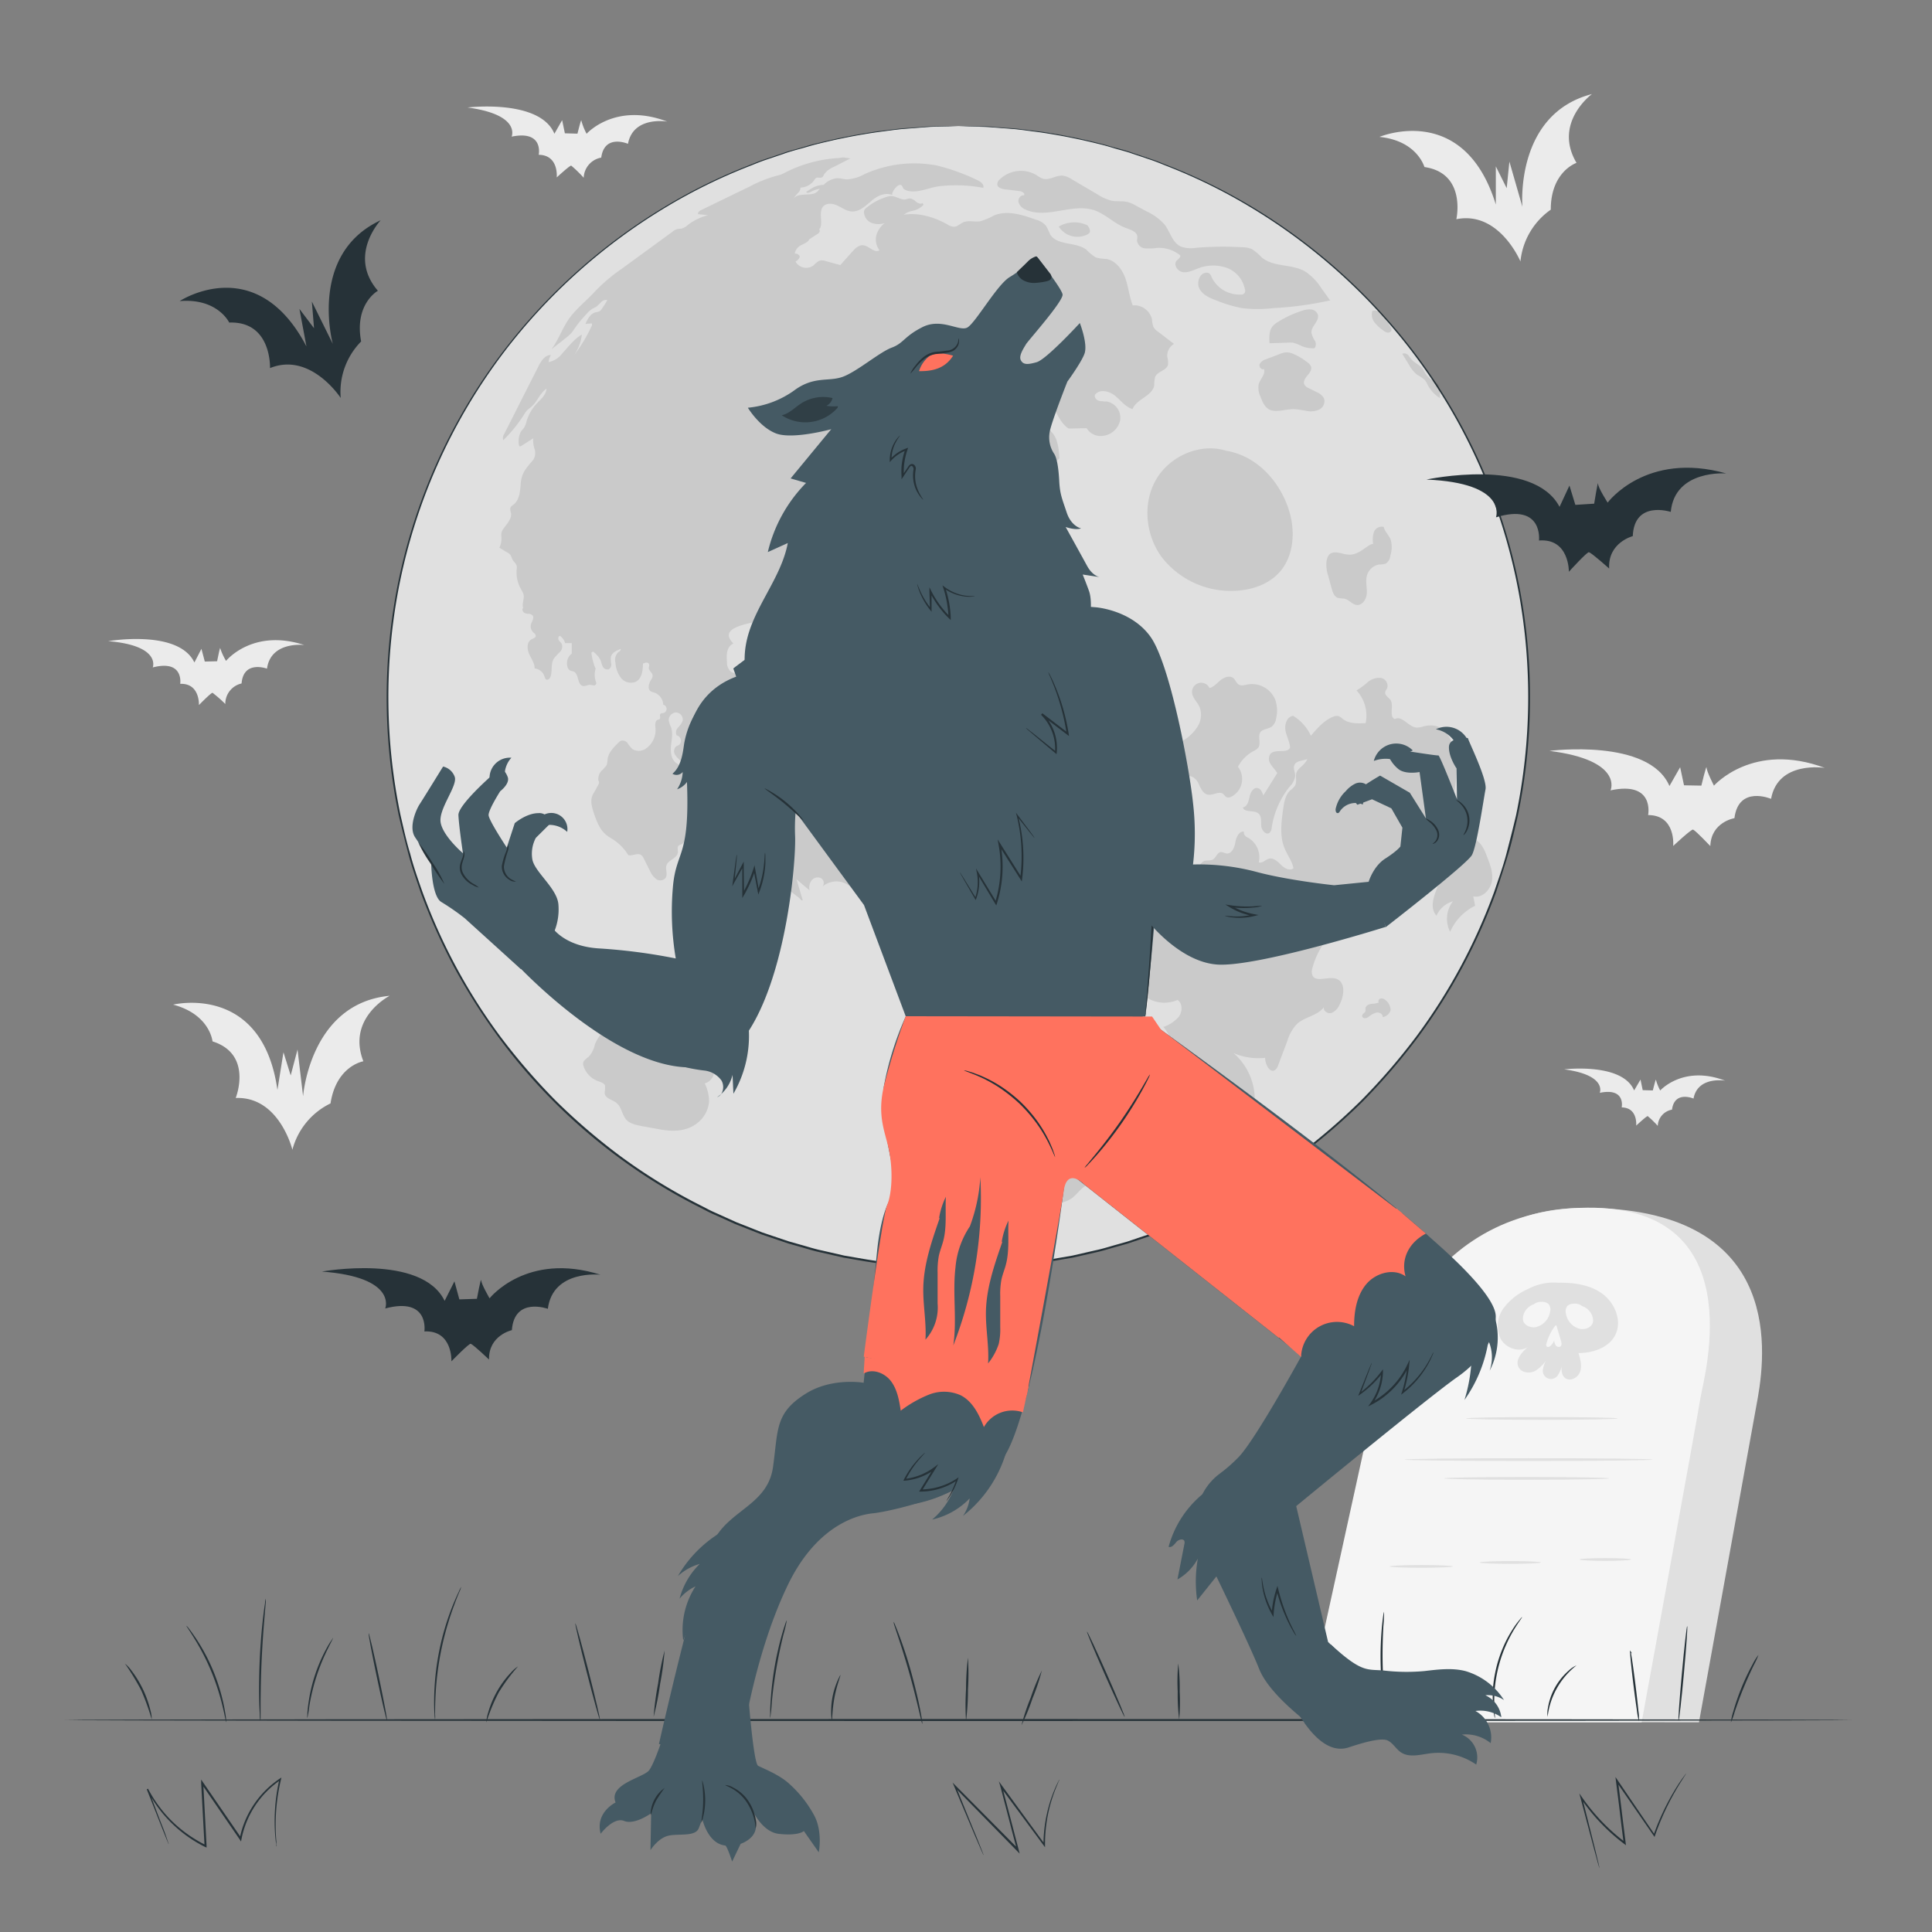 <svg xmlns="http://www.w3.org/2000/svg" viewBox="0 0 500 500"><rect x="0" y="0" width="500" height="500" fill="#808080" stroke="none"/><g id="freepik--background-complete--inject-15"><path d="M357,35.43s21.88-9.25,30.12,17.51l0-9.88,2.81,5.64.7-6.88L394,53.53s-2.07-24,18-29.19c0,0-10.13,7.42-4,17.81,0,0-6.68,2.23-6.66,12.11a18.6,18.6,0,0,0-7.85,13.4s-5.49-13.16-16.59-10.93c0,0,2.7-11.89-8.24-13.5C368.6,43.23,366.83,36.43,357,35.43Z" style="fill:#ebebeb"></path><path d="M44.8,260s23.07-5.66,27,22.08l1.56-9.76,1.87,6L77,271.62l1.44,12.09s1.78-24.07,22.41-26c0,0-11.18,5.72-6.81,16.95,0,0-7,1.14-8.5,10.9a18.6,18.6,0,0,0-9.87,12S72.31,283.71,61,284.16c0,0,4.55-11.32-6-14.65C55,269.51,54.34,262.52,44.8,260Z" style="fill:#ebebeb"></path><path d="M121,27.82s18.72-2.27,22.48,6.79l2-3.51.71,3.4,3.26.09s1-4.08,1-3.38a16.25,16.25,0,0,0,1.36,3.41s7.4-8.31,20.87-3.15c0,0-8.79-1.54-10.16,5.75,0,0-6.09-2.65-6.92,3.57A5.5,5.5,0,0,0,151.06,46a32.71,32.71,0,0,0-3.22-3.13c-.3-.15-3.76,3.05-3.76,3.05s.6-5.79-4.66-5.86c0,0,1.36-6.42-7-4.7C132.39,35.36,134.92,29.7,121,27.82Z" style="fill:#ebebeb"></path><path d="M404.82,276.75s15.06-1.83,18.09,5.46l1.65-2.82.57,2.74,2.62.07s.82-3.29.81-2.72a13.48,13.48,0,0,0,1.1,2.74s5.95-6.69,16.8-2.54c0,0-7.08-1.24-8.18,4.63,0,0-4.91-2.13-5.57,2.87a4.44,4.44,0,0,0-3.68,4.2,26.45,26.45,0,0,0-2.59-2.52c-.24-.12-3,2.45-3,2.45s.49-4.66-3.75-4.71c0,0,1.1-5.17-5.66-3.78C414,282.82,416,278.26,404.82,276.75Z" style="fill:#ebebeb"></path><path d="M401,194.33s25.76-3.35,31.05,9.09l2.77-4.86,1,4.68,4.49.08s1.35-5.64,1.35-4.67,1.91,4.68,1.91,4.68,10.09-11.53,28.71-4.59c0,0-12.12-2-13.93,8,0,0-8.42-3.58-9.48,5,0,0-6.07,1-6.24,7.23,0,0-3.68-3.9-4.46-4.27-.42-.2-5.15,4.24-5.15,4.24s.76-8-6.49-8c0,0,1.8-8.88-9.74-6.39C416.84,204.59,420.26,196.76,401,194.33Z" style="fill:#ebebeb"></path><path d="M28,165.93s18.19-3.15,22.31,5.52l1.82-3.53.87,3.29,3.19-.08s.79-4,.81-3.35a16.19,16.19,0,0,0,1.5,3.26s6.82-8.49,20.24-4.11c0,0-8.66-1.08-9.64,6.12,0,0-6.09-2.29-6.58,3.83a5.38,5.38,0,0,0-4.21,5.32,32.53,32.53,0,0,0-3.3-2.9c-.3-.13-3.53,3.17-3.53,3.17s.3-5.69-4.84-5.49c0,0,1-6.35-7.11-4.25C39.55,172.73,41.74,167.07,28,165.93Z" style="fill:#ebebeb"></path><path d="M352.27,445.7l18.44-84S364.45,312.64,410,312.6c50.37-.05,47.31,35.61,44.92,49.13-.89,5.06-15.23,84-15.23,84Z" style="fill:#e0e0e0"></path><path d="M337.47,445.7l18.43-84s7.32-47.31,52.82-49.1,32.16,44,31.37,49.1-15.23,84-15.23,84Z" style="fill:#f5f5f5"></path><path d="M414.47,334.66c-3.22-2.23-7.3-2.75-11.23-2.69a13.92,13.92,0,0,0-7.71,1.59,15.64,15.64,0,0,0-6.45,5.06,7.75,7.75,0,0,0-.72,7.86c1.34,2.43,4.77,3.65,7.08,2.12-1.61,1.34-3.39,3.39-2.43,5.24.73,1.42,2.77,1.69,4.2,1a9.33,9.33,0,0,0,3.3-3.39,7,7,0,0,0-1.16,2.75,2.12,2.12,0,0,0,3.94,1.51,6.75,6.75,0,0,0,1-2.89c-.28,1.38-.3,3.08.86,3.88,1.34.91,3.3-.23,3.81-1.77s0-3.21-.44-4.76c3.79,0,8-1.43,9.6-4.86C419.83,341.62,417.82,337,414.47,334.66Z" style="fill:#e0e0e0"></path><path d="M400.8,337.52a2.33,2.33,0,0,0-1.6-.6,3.11,3.11,0,0,0-2.24.62,4.17,4.17,0,0,0-2.79,3.17,2.8,2.8,0,0,0,0,1c.31,1.35,2,2,3.34,1.74a4.92,4.92,0,0,0,3.66-4A2.25,2.25,0,0,0,400.8,337.52Z" style="fill:#f5f5f5"></path><path d="M405.61,338a2.36,2.36,0,0,1,1.61-.6,3,3,0,0,1,2.24.62,4.14,4.14,0,0,1,2.78,3.17,2.41,2.41,0,0,1,0,1c-.3,1.35-2,2-3.33,1.73a4.89,4.89,0,0,1-3.66-4A2.28,2.28,0,0,1,405.61,338Z" style="fill:#f5f5f5"></path><path d="M404,347.06c-.4-1.34-.8-2.68-1.19-4a.14.14,0,0,0-.07-.1s-.09.05-.05.07l-.18.05a13,13,0,0,0-2.32,4.76.72.72,0,0,0,.05.56c.19.29.64.22.92,0a3.46,3.46,0,0,0,1.06-1.51,2.62,2.62,0,0,0,.43,1.32.9.9,0,0,0,1.24.22C404.24,348.09,404.13,347.52,404,347.06Z" style="fill:#f5f5f5"></path><path d="M418.68,367.09c0,.2-8.79.36-19.64.36s-19.64-.16-19.64-.36,8.79-.36,19.64-.36S418.68,366.89,418.68,367.09Z" style="fill:#e0e0e0"></path><path d="M427.72,377.74c0,.2-14.38.36-32.12.36s-32.13-.16-32.13-.36,14.38-.36,32.13-.36S427.72,377.54,427.72,377.74Z" style="fill:#e0e0e0"></path><path d="M416.46,382.6c0,.2-9.57.36-21.37.36s-21.38-.16-21.38-.36,9.57-.35,21.38-.35S416.46,382.41,416.46,382.6Z" style="fill:#e0e0e0"></path><path d="M376,405.39c0,.19-3.66.35-8.19.35s-8.19-.16-8.19-.35,3.67-.36,8.19-.36S376,405.19,376,405.39Z" style="fill:#e0e0e0"></path><path d="M398.8,404.36c0,.2-3.56.36-7.94.36s-7.93-.16-7.93-.36,3.55-.36,7.93-.36S398.8,404.16,398.8,404.36Z" style="fill:#e0e0e0"></path><path d="M422.09,403.59c0,.2-3,.36-6.65.36s-6.66-.16-6.66-.36,3-.35,6.66-.35S422.09,403.4,422.09,403.59Z" style="fill:#e0e0e0"></path></g><g id="freepik--Floor--inject-15"><path d="M479.28,445.14c0,.15-103.56.26-231.27.26s-231.29-.11-231.29-.26,103.53-.26,231.29-.26S479.28,445,479.28,445.14Z" style="fill:#263238"></path></g><g id="freepik--Plants--inject-15"><path d="M48.24,420.74a4.39,4.39,0,0,1,.71.81c.44.54,1,1.35,1.71,2.38a49.24,49.24,0,0,1,4.55,8.54,50,50,0,0,1,2.8,9.26c.24,1.21.4,2.2.47,2.89a4.21,4.21,0,0,1,.06,1.08c-.08,0-.32-1.5-.89-3.9a61,61,0,0,0-2.93-9.13,59.3,59.3,0,0,0-4.37-8.54C49.06,422,48.17,420.79,48.24,420.74Z" style="fill:#263238"></path><path d="M68.76,413.73a5.43,5.43,0,0,1,0,1.25c-.08.91-.18,2-.29,3.39-.25,2.86-.55,6.81-.75,11.18s-.26,8.33-.28,11.2c0,1.35,0,2.49,0,3.39a6.15,6.15,0,0,1-.07,1.25,5.74,5.74,0,0,1-.14-1.24c0-.8-.1-2-.14-3.4-.07-2.87-.07-6.85.13-11.23s.56-8.34.9-11.19c.17-1.43.33-2.58.46-3.37A6.23,6.23,0,0,1,68.76,413.73Z" style="fill:#263238"></path><path d="M86.2,423.91c.07,0-.54,1.11-1.41,2.89a51.72,51.72,0,0,0-4.72,14.67,32,32,0,0,1-.53,3.18,2.91,2.91,0,0,1,0-.87c0-.56.08-1.37.2-2.36a41.66,41.66,0,0,1,4.75-14.79c.48-.87.9-1.57,1.21-2S86.17,423.89,86.2,423.91Z" style="fill:#263238"></path><path d="M95.4,422.67c.14,0,1.33,5,2.64,11.27s2.27,11.36,2.13,11.39-1.32-5-2.64-11.28S95.26,422.7,95.4,422.67Z" style="fill:#263238"></path><path d="M119.36,410.68a7.31,7.31,0,0,1-.48,1.31c-.35.82-.83,2-1.38,3.52a78.74,78.74,0,0,0-3.4,12,79.82,79.82,0,0,0-1.43,12.37c-.06,1.6-.07,2.89-.07,3.78a7.08,7.08,0,0,1,0,1.4,7.69,7.69,0,0,1-.15-1.39c-.07-.89-.11-2.19-.1-3.8a68.41,68.41,0,0,1,1.29-12.46,67.05,67.05,0,0,1,3.56-12c.61-1.49,1.14-2.68,1.54-3.48A7.61,7.61,0,0,1,119.36,410.68Z" style="fill:#263238"></path><path d="M134.07,431.26a46.37,46.37,0,0,0-5,6.75,45.67,45.67,0,0,0-3.2,7.76,8.54,8.54,0,0,1,.44-2.45,24.89,24.89,0,0,1,2.31-5.57,24.47,24.47,0,0,1,3.58-4.85A8.44,8.44,0,0,1,134.07,431.26Z" style="fill:#263238"></path><path d="M32.35,430.55A8.92,8.92,0,0,1,34,432.31a27.47,27.47,0,0,1,4.93,10.34,8.23,8.23,0,0,1,.34,2.36,61,61,0,0,0-2.73-7.57A64.5,64.5,0,0,0,32.35,430.55Z" style="fill:#263238"></path><path d="M148.89,420.1c.14,0,1.67,5.52,3.43,12.41s3.07,12.5,2.93,12.53-1.68-5.52-3.44-12.41S148.75,420.13,148.89,420.1Z" style="fill:#263238"></path><path d="M172,427.15a74.1,74.1,0,0,1-1.16,8.62,73.54,73.54,0,0,1-1.68,8.53,74.1,74.1,0,0,1,1.16-8.62A69.82,69.82,0,0,1,172,427.15Z" style="fill:#263238"></path><path d="M184,427.88a11.47,11.47,0,0,1,1.07,2.43,48.91,48.91,0,0,1,1.8,6.13,50.91,50.91,0,0,1,1,6.32,10.85,10.85,0,0,1,.08,2.65,18.48,18.48,0,0,1-.44-2.61c-.24-1.61-.62-3.82-1.16-6.24s-1.17-4.58-1.65-6.14A16.05,16.05,0,0,1,184,427.88Z" style="fill:#263238"></path><path d="M203.63,419.31a36.16,36.16,0,0,1-.86,3.68c-.57,2.26-1.27,5.4-1.87,8.9s-1,6.7-1.18,9a35.39,35.39,0,0,1-.4,3.76,4.3,4.3,0,0,1,0-1c0-.65,0-1.6.08-2.76a85.09,85.09,0,0,1,1-9.08,83.34,83.34,0,0,1,2-8.91c.33-1.12.61-2,.83-2.64A4.32,4.32,0,0,1,203.63,419.31Z" style="fill:#263238"></path><path d="M217.49,433.49c.14.06-.93,2.58-1.54,5.88s-.54,6-.7,6a19.87,19.87,0,0,1,2.24-11.91Z" style="fill:#263238"></path><path d="M231.25,419.71a4.73,4.73,0,0,1,.47,1c.28.64.65,1.58,1.08,2.75.87,2.33,2,5.59,3,9.25s1.8,7,2.28,9.47c.24,1.22.42,2.22.52,2.91a5,5,0,0,1,.11,1.08,4.6,4.6,0,0,1-.31-1c-.19-.78-.41-1.74-.68-2.86-.57-2.42-1.39-5.75-2.42-9.4s-2.08-6.92-2.86-9.28c-.36-1.1-.66-2-.92-2.8A4.74,4.74,0,0,1,231.25,419.71Z" style="fill:#263238"></path><path d="M250.51,429a66.4,66.4,0,0,1,0,8.21,65.34,65.34,0,0,1-.5,8.19,64.13,64.13,0,0,1,0-8.21A65.34,65.34,0,0,1,250.51,429Z" style="fill:#263238"></path><path d="M264.36,446.5a53.33,53.33,0,0,1,2.39-7.16,55.48,55.48,0,0,1,2.87-7,53.33,53.33,0,0,1-2.39,7.16A55.48,55.48,0,0,1,264.36,446.5Z" style="fill:#263238"></path><path d="M281.3,422.25c.13-.06,2.43,4.84,5.13,10.95s4.77,11.09,4.64,11.15-2.42-4.84-5.12-10.94S281.17,422.31,281.3,422.25Z" style="fill:#263238"></path><path d="M304.93,430.51a50.28,50.28,0,0,1,.38,7.26,49.08,49.08,0,0,1-.14,7.26,52.06,52.06,0,0,1-.38-7.26A50.79,50.79,0,0,1,304.93,430.51Z" style="fill:#263238"></path><path d="M393.9,418.51c.08.06-.9,1.28-2.19,3.43a36.88,36.88,0,0,0-2,3.91,35.7,35.7,0,0,0-2.78,10.36,37.58,37.58,0,0,0-.22,4.39c0,2.5.27,4,.18,4.06a4,4,0,0,1-.24-1.07,23.35,23.35,0,0,1-.3-3,31.2,31.2,0,0,1,.1-4.45,36.84,36.84,0,0,1,1-5.37,34.83,34.83,0,0,1,1.85-5.13,31.76,31.76,0,0,1,2.13-3.91,21.25,21.25,0,0,1,1.76-2.43C393.61,418.77,393.87,418.48,393.9,418.51Z" style="fill:#263238"></path><path d="M408,431a19.83,19.83,0,0,0-7.48,13.3,6.4,6.4,0,0,1,.09-2.33,16,16,0,0,1,1.87-5.32,16.27,16.27,0,0,1,3.57-4.36A6.68,6.68,0,0,1,408,431Z" style="fill:#263238"></path><path d="M422.31,427.9s-.18-.12-.44-.41l.15-.06c.26,1.25.75,4.67,1.25,8.69.32,2.57.58,4.89.74,6.58a13.49,13.49,0,0,1,.15,2.75,14.93,14.93,0,0,1-.52-2.7c-.25-1.68-.57-4-.89-6.57-.49-4-.85-7.45-.9-8.73l0-.31.17.24C422.23,427.71,422.33,427.88,422.31,427.9Z" style="fill:#263238"></path><path d="M436.65,420.81c.15,0-.24,5.52-.86,12.31s-1.24,12.28-1.39,12.26.25-5.52.87-12.31S436.51,420.79,436.65,420.81Z" style="fill:#263238"></path><path d="M455.09,428.28a17.45,17.45,0,0,1-1.15,2.53c-.75,1.53-1.74,3.67-2.73,6.08s-1.77,4.64-2.31,6.26a17,17,0,0,1-.95,2.61,13.68,13.68,0,0,1,.59-2.72,60.31,60.31,0,0,1,2.19-6.34,58.36,58.36,0,0,1,2.88-6.06A13.67,13.67,0,0,1,455.09,428.28Z" style="fill:#263238"></path><path d="M358.68,443.22a4.1,4.1,0,0,1-.25-1c-.13-.65-.28-1.6-.44-2.78a82.64,82.64,0,0,1-.69-9.25,84.32,84.32,0,0,1,.35-9.28c.11-1.18.23-2.14.33-2.79a4.35,4.35,0,0,1,.21-1,35.5,35.5,0,0,1-.18,3.84c-.13,2.36-.25,5.63-.19,9.24s.31,6.87.54,9.22A37.31,37.31,0,0,1,358.68,443.22Z" style="fill:#263238"></path><path d="M71.58,477.89a1.21,1.21,0,0,1-.06-.3c0-.24-.08-.53-.13-.9-.1-.8-.22-2-.28-3.49a48.2,48.2,0,0,1,1.21-12.76l.29.21A24.08,24.08,0,0,0,62.49,476l-.11.58L62,476,52.4,462l-.28-.41.48-.16.86,16.29,0,.42L53.1,478A33.92,33.92,0,0,1,38,463.09l.33-.15c1.67,4.4,3,8,4,10.47q.67,1.81,1,2.85c.11.3.19.54.26.74a.77.77,0,0,1,.07.26,1,1,0,0,1-.12-.24l-.31-.73-1.14-2.81-4.11-10.41.33-.15A34.22,34.22,0,0,0,44,470.81a33.76,33.76,0,0,0,9.3,6.71l-.36.24c-.28-5.12-.57-10.6-.88-16.29l0-.93.52.77.28.41,9.62,14-.45.1a24.43,24.43,0,0,1,10.4-15.53l.41-.27-.11.47a50.26,50.26,0,0,0-1.38,12.67c0,1.51.12,2.68.18,3.48,0,.37,0,.66.07.9A1,1,0,0,1,71.58,477.89Z" style="fill:#263238"></path><path d="M274.17,460.57s0,.1-.11.29-.22.5-.36.84c-.31.74-.77,1.83-1.25,3.26a38.76,38.76,0,0,0-2,12.49v.62l-.37-.5-11.22-15.19.45-.21c.93,3.57,1.93,7.36,2.95,11.27q.71,2.71,1.39,5.34l.24.93-.68-.69L247,462.47l.34-.23c2.21,5.42,4,9.87,5.31,13l1.44,3.6c.15.39.27.7.36.95a1.2,1.2,0,0,1,.1.33,1.89,1.89,0,0,1-.16-.31c-.11-.24-.24-.54-.42-.92-.37-.86-.88-2.05-1.54-3.56-1.32-3.13-3.2-7.56-5.48-13l-.42-1,.76.77,16.34,16.48-.43.25c-.46-1.75-.92-3.53-1.4-5.34-1-3.91-2-7.7-2.93-11.27L258.5,461l.78,1.08,11.13,15.24-.36.12a37.63,37.63,0,0,1,2.19-12.56c.52-1.43,1-2.51,1.35-3.24.17-.36.32-.63.41-.81S274.16,460.56,274.17,460.57Z" style="fill:#263238"></path><path d="M436.36,459l-.16.29c-.14.21-.31.47-.51.79-.45.71-1.11,1.74-1.9,3.09A67.49,67.49,0,0,0,428.33,475l-.14.4-.24-.35L418.25,461l.47-.18c.33,2.6.67,5.29,1,8.05s.69,5.47,1,8.08l.08.6-.49-.37a50.13,50.13,0,0,1-11.24-11.83l.38-.18c1.37,5.47,2.51,10,3.32,13.23.37,1.55.67,2.79.89,3.69.08.39.16.71.21,1a1.37,1.37,0,0,1,.06.34,1.68,1.68,0,0,1-.12-.33c-.07-.25-.17-.56-.28-.95-.24-.89-.58-2.12-1-3.66-.85-3.21-2.05-7.73-3.49-13.18l-.32-1.19.7,1a50.85,50.85,0,0,0,11.2,11.67l-.41.24c-.33-2.61-.68-5.31-1-8.08s-.69-5.45-1-8l-.13-1.06.6.88c3.55,5.23,6.84,10.05,9.62,14.13l-.37.05A63.29,63.29,0,0,1,433.59,463c.82-1.34,1.51-2.35,2-3l.56-.76C436.28,459.06,436.35,459,436.36,459Z" style="fill:#263238"></path></g><g id="freepik--Moon--inject-15"><circle cx="248" cy="180.41" r="147.79" style="fill:#e0e0e0"></circle><path d="M248,32.62l2.4,0,2.95.06c1.17,0,2.54,0,4.08.18l5.17.38c1.9.19,4,.48,6.22.75,4.48.62,9.62,1.58,15.33,3,1.43.32,2.87.79,4.37,1.19s3,.8,4.58,1.36l4.75,1.6c1.62.52,3.23,1.24,4.9,1.87a143.56,143.56,0,0,1,20.87,10.26A149.39,149.39,0,0,1,365.73,90.8a147.54,147.54,0,0,1,27.71,62.28,150.28,150.28,0,0,1-.62,58c-.77,3.3-1.48,6.64-2.48,9.93s-2.06,6.57-3.16,9.87A148.45,148.45,0,0,1,367,268.4a163.82,163.82,0,0,1-14.38,16.71,160.16,160.16,0,0,1-17.07,14.63,145.87,145.87,0,0,1-19.43,12.07l-2.57,1.32c-.85.45-1.72.88-2.6,1.26l-5.3,2.4-5.42,2.14-1.36.54-1.38.46-2.78.94-2.78.94-2.82.8c-1.9.51-3.76,1.14-5.69,1.54l-5.77,1.32-5.84,1a148.08,148.08,0,0,1-47.66,0l-5.85-1-5.76-1.32c-1.93-.4-3.8-1-5.7-1.54l-2.82-.8-2.79-.94-2.77-.94-1.39-.47-1.36-.53-5.42-2.14L185,314.4c-.89-.38-1.76-.81-2.61-1.26l-2.57-1.32a145,145,0,0,1-19.44-12.07A146.71,146.71,0,0,1,129,268.4a155.59,155.59,0,0,1-11.55-18.24,157.57,157.57,0,0,1-8.6-19.27c-1.1-3.3-2.29-6.55-3.16-9.88s-1.71-6.62-2.48-9.92a150.32,150.32,0,0,1-.62-58,147.35,147.35,0,0,1,27.72-62.29,149.54,149.54,0,0,1,42.11-37.53A142,142,0,0,1,193.26,43c1.67-.64,3.27-1.35,4.9-1.87l4.75-1.61c1.54-.55,3.09-.9,4.58-1.35s2.93-.87,4.37-1.19a152,152,0,0,1,15.33-3c2.24-.27,4.31-.56,6.21-.75l5.17-.38c1.54-.14,2.91-.16,4.08-.18l2.95-.06,2.4,0-2.4.09-2.95.09c-1.17,0-2.53.06-4.07.21l-5.17.4c-1.89.19-4,.5-6.2.78a152.15,152.15,0,0,0-15.3,3c-1.44.32-2.87.79-4.36,1.2s-3,.8-4.57,1.36l-4.74,1.61c-1.62.53-3.22,1.24-4.89,1.88a142.17,142.17,0,0,0-20.81,10.27,149.48,149.48,0,0,0-42,37.5A147.41,147.41,0,0,0,103,153.16a150.17,150.17,0,0,0,.66,57.83c.77,3.29,1.47,6.62,2.48,9.89.86,3.32,2,6.56,3.15,9.84a147.53,147.53,0,0,0,20.09,37.39,162.88,162.88,0,0,0,14.35,16.65,158.19,158.19,0,0,0,17,14.58,145.34,145.34,0,0,0,19.37,12l2.56,1.31c.85.45,1.71.88,2.6,1.26l5.27,2.38,5.41,2.14,1.35.53,1.38.47,2.77.93,2.77.93,2.82.8c1.88.51,3.75,1.14,5.67,1.53l5.75,1.32,5.82,1a147.47,147.47,0,0,0,47.5,0l5.82-1,5.74-1.32c1.93-.39,3.79-1,5.67-1.52l2.82-.8,2.77-.94,2.76-.93,1.38-.47,1.36-.53,5.4-2.14,5.28-2.38c.88-.38,1.74-.81,2.59-1.26l2.56-1.31a146,146,0,0,0,19.37-12,159,159,0,0,0,17-14.58,161.71,161.71,0,0,0,14.34-16.65,147.7,147.7,0,0,0,20.09-37.38c1.1-3.28,2.29-6.52,3.15-9.83s1.71-6.61,2.48-9.9a150.13,150.13,0,0,0,.66-57.83A147.12,147.12,0,0,0,365.43,91a149.16,149.16,0,0,0-42-37.5,141.27,141.27,0,0,0-20.81-10.28c-1.67-.64-3.27-1.35-4.89-1.88L293,39.75c-1.53-.56-3.09-.91-4.57-1.36s-2.93-.88-4.36-1.2a152.29,152.29,0,0,0-15.31-3c-2.24-.28-4.3-.59-6.2-.78l-5.17-.4c-1.54-.15-2.9-.18-4.07-.21l-2.95-.09Z" style="fill:#263238"></path><g style="opacity:0.1"><path d="M303.83,89l-4.16-3.18a3.68,3.68,0,0,1-1.17-1.22,6.19,6.19,0,0,1-.35-1.83,4.68,4.68,0,0,0-5-3.74c-.89-2.25-1.1-4.73-1.9-7s-2.46-4.54-4.86-5a12.86,12.86,0,0,1-2.79-.4,12.17,12.17,0,0,1-2.43-2c-2.78-2.12-7.64-1-9.41-4a20.44,20.44,0,0,0-1.06-2.21,5.17,5.17,0,0,0-2.6-1.56c-3.49-1.26-7.37-2.52-10.8-1.12a17.7,17.7,0,0,1-3.64,1.53c-1.46.23-3-.32-4.39.27-.81.36-1.47,1.11-2.36,1.15a3.38,3.38,0,0,1-1.73-.61c-3.41-1.93-7.48-3.11-11.27-2.52a6.66,6.66,0,0,1,1.43-.79c.39-.14.8-.19,1.2-.3A4.93,4.93,0,0,0,239,53l-.24-.44c-.52.35-1.23,0-1.72-.36a2.61,2.61,0,0,0-1.63-.85,4.67,4.67,0,0,0-.91.23c-1.3.29-2.53-.82-3.86-.84a4.1,4.1,0,0,0-1.29.25,15.17,15.17,0,0,0-5.18,2.84,2,2,0,0,0-.45.5,1.43,1.43,0,0,0-.1.87,3.2,3.2,0,0,0,1.73,2.4,5.18,5.18,0,0,0,3.26.24l.31-.07a6.21,6.21,0,0,0-1.72,2.09,4.59,4.59,0,0,0,.4,4.91c-1.28.85-2.68-1.15-4.22-1.3-1.12-.1-2.06.82-2.81,1.66l-3.1,3.47-3.66-1a2.91,2.91,0,0,0-1.79-.12,5.61,5.61,0,0,0-1.42,1.16,3.19,3.19,0,0,1-4.42-.49,2.67,2.67,0,0,1-.29-.48A2.24,2.24,0,0,0,207,66.42a1.27,1.27,0,0,0-1.33-.79,3.07,3.07,0,0,1,1.22-1.92c.88-.59,2.14-.83,2.55-1.79l2-1.28a1.83,1.83,0,0,0,.62-.55.63.63,0,0,0-.06-.73c1.21-1.25-.27-4.33,1-5.89.86-1,2.5-.85,3.71-.28s2.34,1.43,3.67,1.53c2,.15,3.65-1.45,5.18-2.76s3.46-2.25,5.44-1.48c-.55-.21,1-2.72,2-2.64.57,0,.62.93,1,1.16,2.73,1.48,6.18-.47,9.16-.81a37.77,37.77,0,0,1,11.33.43c.25-1-.85-1.71-1.78-2.11a52.83,52.83,0,0,0-10.22-3.67,31.12,31.12,0,0,0-18.86,2.28,10.26,10.26,0,0,1-4.55,1.3c-.77-.05-1.53-.3-2.31-.3a5.4,5.4,0,0,0-3.61,1.73,6.08,6.08,0,0,0-3.25,1c-.45.26-.87.55-1.29.85.28.37.85.14,1.25-.07a7.26,7.26,0,0,1,2.3-.77c-.16.17-.31.35-.47.53-.95,1.1-2.31.82-3.75,1a6.79,6.79,0,0,0-1.48.22,3.48,3.48,0,0,0-1.3.89l1.4-1.63a1.69,1.69,0,0,0,.58-1.31,4.55,4.55,0,0,0,3.62-2,1.36,1.36,0,0,1,.48-.53c.4-.2.92.09,1.35-.08s.51-.54.71-.87a5.39,5.39,0,0,1,2.33-1.81L220.07,41l-1.72-.25a6.89,6.89,0,0,0-1.24.15H217a34.49,34.49,0,0,0-13.84,3.78,11.38,11.38,0,0,1-1.12.52,10.24,10.24,0,0,1-1.12.3A34.52,34.52,0,0,0,194,48.28l-12.49,6.06c-.45.22-1,.6-.85,1.08l2.59.27A14.17,14.17,0,0,0,178,58.23a4.06,4.06,0,0,1-1.6.93c-.35.07-.72,0-1.07.11A3.28,3.28,0,0,0,174,60l-13,9.49a44.7,44.7,0,0,0-6.94,5.85c-2.32,2.56-5.27,4.76-7.15,7.67-1.53,2.37-2.49,5.1-4.18,7.37l3.62-2.84a11,11,0,0,0,1.56-1.41,17.26,17.26,0,0,0,1-1.41,31.28,31.28,0,0,1,2.81-3.38,7.29,7.29,0,0,1,1.54-1.4c.38-.23.8-.39,1.16-.64a16.71,16.71,0,0,0,1.21-1.17,1.62,1.62,0,0,1,1.54-.45,23.94,23.94,0,0,1-1.43,2.26,1.74,1.74,0,0,1-.64.65,3.62,3.62,0,0,1-.93.23c-1.36.3-2.1,1.74-2.65,3l1.64-.12a1,1,0,0,1-.13.87,39.75,39.75,0,0,1-4.75,7.71,11.19,11.19,0,0,0,2.3-5.69c-2,1.15-3.4,3.07-5,4.79A6.06,6.06,0,0,1,142,93.72a3.66,3.66,0,0,1,.58-1.82c-1.51-.07-2.52,1.49-3.2,2.84l-4.15,8.19-2.65,5.25-2.08,4.1a1.91,1.91,0,0,0-.26,1.65,36.09,36.09,0,0,0,5.3-6.52,7.29,7.29,0,0,1,.86-1.2c.36-.37.8-.66,1.19-1,1.51-1.34,2.17-3.52,3.86-4.63-.1,1.64-1.57,2.79-2.67,4a11.26,11.26,0,0,0-2.48,4.37,6.82,6.82,0,0,1-.56,1.55c-.29.48-.72.85-1,1.32a5.51,5.51,0,0,0-.41,3.44.39.39,0,0,0,.06.18c.1.14.32.06.46,0l3.15-2a7,7,0,0,0,.37,2.85A3.2,3.2,0,0,1,138,119c-1.73,2.07-3,3.25-3.24,6.14-.15,2-.3,4.2-1.83,5.43-.34.26-.75.5-.86.91a2.52,2.52,0,0,0,.16,1.2c.32,1.51-1,2.82-1.88,4.06a3,3,0,0,0-.58,1.18,4.68,4.68,0,0,0,0,1.18,5.29,5.29,0,0,1-.54,2.65l2,1.19a2.65,2.65,0,0,1,.88.71,9.31,9.31,0,0,1,.52,1.16c.31.58.92,1,1.08,1.61a2.87,2.87,0,0,1,0,1,8.75,8.75,0,0,0,1.09,5,5.78,5.78,0,0,1,.69,1.44c.26,1.17-.5,2.43-.07,3.55-.41.06-.19.77.11,1.06a1.79,1.79,0,0,0,1.18.37,1.54,1.54,0,0,1,1.14.46c.46.64-.18,1.46-.42,2.2a2.11,2.11,0,0,0,.55,2.12c.3.28.72.57.67,1s-.65.61-1.08.83c-1.23.63-1.21,2.43-.66,3.7s1.47,2.46,1.45,3.84a3,3,0,0,1,2.53,2c.12.35.21.79.57.91s.84-.3,1-.74c.56-1.52,0-3.37.9-4.75a14.79,14.79,0,0,1,1.52-1.65,2,2,0,0,0,.53-2.05c-.2-.41-.6-.68-.82-1.07s-.11-1,.34-1.09a3.57,3.57,0,0,1,1.32,1.89h1.72c0,.9,0,1.8,0,2.71a3.15,3.15,0,0,0-1.11,3.4,1.53,1.53,0,0,0,.74,1c.26.12.56.13.83.24,1.46.58.9,3.45,2.45,3.74.62.11,1.23-.33,1.86-.28s1.09.33,1.41-.05.09-.65,0-1a5.22,5.22,0,0,1,0-3.13,14.24,14.24,0,0,1-1.1-4.2l.44-.24a6.42,6.42,0,0,1,1.87,2.12c.25.57.33,1.2.63,1.74a1.33,1.33,0,0,0,1.53.73,1.41,1.41,0,0,0,.66-1.46,7.07,7.07,0,0,1-.09-1.71c.23-1.12,1.46-1.69,2.53-2.09.12.4-.37.66-.7.91a2.77,2.77,0,0,0-.65,2.57,7.36,7.36,0,0,0,1.43,4,3.3,3.3,0,0,0,3.84,1c1.58-.81,1.84-2.92,1.86-4.69.5-.25,1.23-.44,1.5,0s0,.76,0,1.15c.06.72.93,1.18,1,1.9a1.91,1.91,0,0,1-.42,1.14c-.58,1-1,2.4,0,3a3.12,3.12,0,0,0,.81.29,3.44,3.44,0,0,1,2.35,3.15,1.11,1.11,0,0,1-.07,2.18c-.22,0-.47,0-.63.17-.36.34.12,1.06-.25,1.38a1.44,1.44,0,0,1-.45.17c-.79.28-.68,1.41-.6,2.25a5.73,5.73,0,0,1-2.22,5,3.21,3.21,0,0,1-3.78.32,11,11,0,0,1-1.21-1.5,1.62,1.62,0,0,0-1.69-.66,2,2,0,0,0-.66.48c-1.21,1.18-2.49,2.46-2.82,4.12A6.55,6.55,0,0,1,157,198a9,9,0,0,1-1.41,1.56,3.19,3.19,0,0,0-.72,2.47c.48.57-.23,1.34-.54,2s-.81,1.27-1.07,2c-.55,1.46,0,3.08.48,4.56.69,2,1.44,4,3,5.36a11.83,11.83,0,0,0,1.3.93,12.59,12.59,0,0,1,4.56,4.43c1.08.28,2.34-.66,3.29-.06a2.35,2.35,0,0,1,.75,1c.52,1,1,2,1.55,3.07a5.33,5.33,0,0,0,1.62,2.17,1.81,1.81,0,0,0,2.45-.29c.61-.93-.14-2.23.23-3.28.5-1.42,2.75-1.76,2.93-3.25.08-.63-.24-1.4.23-1.84a2.37,2.37,0,0,1,.7-.33,1.85,1.85,0,0,0,1-2.14c1.85-.15,4.12-.08,5,1.53.2.35.58.83.88.56a19,19,0,0,1-.13-6.06,4.17,4.17,0,0,0,.15-1.68c-.35-1.63-2.71-2-3.49-3.45-.91-1.73.75-4.15-.44-5.7-.74-1-2.28-1.09-2.82-2.16a8.89,8.89,0,0,0-.46-1.15,3.8,3.8,0,0,0-1-.75c-1.33-.94-1.55-2.83-1.39-4.46s.57-3.31,0-4.85a7.67,7.67,0,0,1-.58-1.71,2,2,0,0,1,1.88-2.1,1.84,1.84,0,0,1,1.72,2.16,5.2,5.2,0,0,1-1.2,1.76,1.74,1.74,0,0,0-.35,2,1.44,1.44,0,0,1,.63,2.47c-.27.18-.59.27-.84.46a1.76,1.76,0,0,0-.09,2.27c.46.7,1.17,1.19,1.68,1.84a2.56,2.56,0,0,0,.92.93,2,2,0,0,0,.68.12l1.88.11a2.36,2.36,0,0,0,.7,0,2.54,2.54,0,0,0,.93-.67,12.25,12.25,0,0,1,3.47-2,3.09,3.09,0,0,1,1.35-.36c1.1.05,1.75,1.19,2.49,2a11,11,0,0,0,4.11,2.48c.7-2.59,1.4-5.42.38-7.91-.8-2-2.54-3.37-3.91-5s-2.4-3.68-1.77-5.65l1.05-.54a5.9,5.9,0,0,1,3.24,3.49,30.53,30.53,0,0,1,.69,3.7,9.48,9.48,0,0,0,2.69,4.8c0-1.44,0-2.88-.08-4.32a1.5,1.5,0,0,1,.31-1.16,1.43,1.43,0,0,1,1.15-.21,15.58,15.58,0,0,1,3.51.82,2.16,2.16,0,0,1,.93.53,2.33,2.33,0,0,1,.42,1.29c.2,1.76.23,3.9-1.26,4.84-1.09.7-2.73.51-3.48,1.56-.51.71-.42,1.78-1.08,2.35-.37.32-.93.42-1.2.83-.41.64.17,1.49,0,2.23-.11.48-.53.93-.36,1.39.1.28.38.44.6.64,1,.91.82,2.57.5,3.92-.26,1.1-.51,2.21-.77,3.32a9.42,9.42,0,0,0-1.74-6.38c-1.2.28-2.41-.26-3.59-.61s-2.65-.39-3.42.57a3.14,3.14,0,0,0-.18,2.93,8.15,8.15,0,0,1,.73,2.95c-.08,1.25-.93,2.59-.26,3.64l1.49.64c.8.34,1.75,1.23,1.16,1.88s-1.9.34-1.8,1.1a.9.9,0,0,0,.29.48c1.13,1.18,2.4,2.72,1.84,4.26a3.17,3.17,0,0,1,2.51.71,15.79,15.79,0,0,1,4.73,5c.36.62.69,1.26,1.06,1.87.84.08,1.08-1.13,1-2-.15-1.27-.29-2.54-.44-3.82a15.41,15.41,0,0,0-.51-2.87c-.39-1.32-1.11-2.52-1.58-3.82a5,5,0,0,1,0-4A6.71,6.71,0,0,1,199,218c.1.68.1,1.36.21,2,.34,2.11,1.73,4,2,6.07a5.36,5.36,0,0,0,.42,2.13,3.73,3.73,0,0,0,1,.95l4.12,3.17c.35.27.59.85,1,.67l-1.61-5.42,3.37,2.84a3.2,3.2,0,0,1,.51-2.54,2,2,0,0,1,2.37-.64,1.46,1.46,0,0,1,.46,2.23,5.46,5.46,0,0,1,6.35-.6,4.09,4.09,0,0,0,1.56.78c1.07.13,2.16-.89,3.12-.42s1.17,2.3,2.26,2.2c.65-.07,1.15-.88,1.77-.7l.24,1.58c1.72-.17,3.88-.72,4.16-2.43a4.64,4.64,0,0,1,.14-.92,2.43,2.43,0,0,1,.87-1,7.57,7.57,0,0,0,2.91-4.16,3.83,3.83,0,0,0-2-4.32c-.42-.37,0-1.05.43-1.4s1-.85.73-1.36c-.15-.31-.52-.43-.73-.7-.57-.71.27-1.91-.28-2.62-.25-.33-.7-.41-1.06-.62-1-.62-1-2.24-.29-3.19a6.51,6.51,0,0,1,3.07-1.84l3.33-1.22c.87-.32,1.89-.85,1.91-1.77,0-.66-.47-1.48.05-1.88.3-.23.73-.11,1.1-.2.88-.21,1-1.39.95-2.3,0-.66-.08-1.32-.13-2a2.25,2.25,0,0,1,.06-.86c.19-.52.74-.81,1.18-1.16s.81-1,.5-1.44l-4.5.19a3.47,3.47,0,0,1-2-.29,1.2,1.2,0,0,1-.47-1.69l-1.09-.37c0-.84.05-1.68.07-2.53a1.45,1.45,0,0,1,.13-.71,1.62,1.62,0,0,1,.57-.53l2.12-1.39a1.83,1.83,0,0,0,1,1.93c.66,0,.78-1,.46-1.53s-.82-1.2-.55-1.8c.1-.22.29-.38.4-.59.56-1.05-1.07-2.21-.74-3.36l-3.67-1a11.18,11.18,0,0,0-1-1.3,49.83,49.83,0,0,1-10.79,1.2l-.87,0a10.89,10.89,0,0,0,.18,2.85l1.75-1.46a15.27,15.27,0,0,0,.58,5.42,1.73,1.73,0,0,1,0,1.39c-.24.38-.76.49-1.06.83-.9,1,.84,2.67.22,3.87-1.35.05-2.48-1.87-3.68-1.25-.28.15-.49.43-.8.52-.67.2-1.24-.65-1.19-1.35s.46-1.35.54-2.05c.12-1-.45-2-.67-3a20.38,20.38,0,0,0-.45-2.92c-.35-.92-1.46-1.69-2.31-1.19a3.87,3.87,0,0,0-.87-2.38,49.27,49.27,0,0,1-21.23-9.24,1.7,1.7,0,0,0-.3.23c-.84.83-.76,2.19-.76,3.37s-.36,2.63-1.5,3c-1-.76-.81-2.48-1.83-3.22-.47-.35-1.11-.4-1.6-.73a3.26,3.26,0,0,1-1-2.54c-.12-1.53-.15-3.29,1-4.32a5,5,0,0,1,.65-.45c-8.85-8.94,35.23-3.85,35.23-17.43,0-9.39-2.19-14.05-4-16.13,2.15.74,6.08,1.49,12.72,1.49,16.64,0,22.55-44,31.53-31.44a3.93,3.93,0,0,1,3.56-1.1c4,.87,4.29,6.88,7.75,9l4.64-.1a4.2,4.2,0,0,0,4.08,2,5.12,5.12,0,0,0,4.6-4.08,4.29,4.29,0,0,0-3.46-4.82,10.81,10.81,0,0,1-2.06-.19c-.66-.21-1.25-.91-1-1.55,1.15-1.56,3.66-1,5.17.23s2.71,2.93,4.56,3.48c1-2.67,5.18-3.36,5.61-6.19a8.54,8.54,0,0,1,.23-2.15c.61-1.45,3-1.65,3.34-3.18a5.6,5.6,0,0,0-.2-2A3.53,3.53,0,0,1,303.83,89Z"></path><path d="M271.67,111.38a6.94,6.94,0,0,0-2-1,48.48,48.48,0,0,1,3.34,9.22,7,7,0,0,0,1.16-1C274,116,273.76,113,271.67,111.38Z"></path><path d="M185.87,117.51a.55.55,0,0,0,.28.06,1.66,1.66,0,0,0,.29-.1c.34-.11.68.15,1,.38s.68.43,1,.24.27-.62.14-.94a2.51,2.51,0,0,1-.34-1,3.65,3.65,0,0,1,.07-.46,1.42,1.42,0,0,0-2.28-1.31,2,2,0,0,1,.46.9.65.65,0,0,1-.52.75c-.25,0-.46-.16-.7-.22a.79.79,0,0,0-.9.45A3.82,3.82,0,0,0,185.87,117.51Z"></path><path d="M274,58.64a5.75,5.75,0,0,0,7.49,2,1.58,1.58,0,0,0,.39-.29c.5-.58,0-1.46-.48-2.05A7.92,7.92,0,0,0,274,58.64Z"></path><path d="M260.06,49l3.8.45c.63.08,1.49.57,1.15,1.11-.89-.17-1.63.93-1.41,1.82a3.07,3.07,0,0,0,1.86,1.87c5.43,2.49,12-1.71,17.67.14,3,1,5.32,3.56,8.31,4.64,1.23.44,2.84.94,2.9,2.25,0,.33-.08.66-.08,1a2.3,2.3,0,0,0,2.06,2,14.4,14.4,0,0,0,3.07-.12A8.7,8.7,0,0,1,305.33,66c.46.4-.32,1-.76,1.41-1,1,.13,2.75,1.47,3s2.66-.44,3.94-.92a10.71,10.71,0,0,1,7.44-.19,7.35,7.35,0,0,1,4.74,5.5,1,1,0,0,1-1.11,1.42,7.92,7.92,0,0,1-7.53-4.59,1.8,1.8,0,0,0-.62-.91,1.19,1.19,0,0,0-.55-.15c-1.88-.07-2.81,2.59-1.89,4.23s2.82,2.4,4.58,3.05a34.19,34.19,0,0,0,6.39,1.89,34.46,34.46,0,0,0,8.12,0,88.48,88.48,0,0,0,14.69-2L342,74.64a14.59,14.59,0,0,0-4.22-4.38c-3.42-2-8.13-1.07-11.18-3.58A14.42,14.42,0,0,0,324,64.47a6.42,6.42,0,0,0-2.43-.48,86.68,86.68,0,0,0-12.06.14,7.62,7.62,0,0,1-4-.37c-2.1-1-2.67-3.74-4.09-5.61a13.86,13.86,0,0,0-4.61-3.41l-2.9-1.56a9.13,9.13,0,0,0-1.92-.85c-1.38-.39-2.86-.12-4.26-.38a11.62,11.62,0,0,1-3.64-1.61l-6.71-3.94a5.7,5.7,0,0,0-2.3-.94c-1.76-.17-3.48,1.28-5.18.79a6.88,6.88,0,0,1-1.67-.94,7.9,7.9,0,0,0-9.54,1.16,1.72,1.72,0,0,0-.6,1.2C258.1,48.54,259.19,48.87,260.06,49Z"></path><path d="M384.7,221.34a10.15,10.15,0,0,0-1.69-3.1,14.77,14.77,0,0,0-2.55-2,15.89,15.89,0,0,1-6-8.37,4.55,4.55,0,0,0,1.94-3.24,26.2,26.2,0,0,0-.15-10.81c-1-4-3.37-7.05-8-5.79a5,5,0,0,1-1.61.27c-2.12-.14-3.82-3.26-5.67-2.2-1.62-.75-.13-3.47-1.12-4.95-.44-.67-1.4-1.1-1.36-1.9,0-.45.37-.82.54-1.24a2.1,2.1,0,0,0-1.77-2.58,4.55,4.55,0,0,0-3.31,1.13,19.14,19.14,0,0,1-2.89,2.12,9.55,9.55,0,0,1,2.37,8.46c-2.05.12-4.3.18-5.93-1.08a3.32,3.32,0,0,0-1.18-.76,2.24,2.24,0,0,0-1.19.15c-2.25.83-3.93,2.72-5.51,4.53l-.36.44a11.88,11.88,0,0,0-4.6-5.17c-1.54.2-2.24,2.13-2,3.67s1.07,2.94,1.22,4.49c-.66,1.76-3.81.28-5.08,1.67a2.32,2.32,0,0,0,.05,2.68c.49.83,1.24,1.48,1.7,2.32q-1.8,2.9-3.62,5.79c-.24-.81-.62-1.75-1.45-1.92-1.12-.23-1.87,1.15-2.1,2.27s-.59,2.54-1.72,2.75c.46,1.43,2.84.59,4,1.54.89.72.67,2.09.75,3.23s1.23,2.48,2.14,1.8a2,2,0,0,0,.57-1.39,22.24,22.24,0,0,1,4.6-10.52,5,5,0,0,0,1.48-2.85c0-.93-.58-1.89-.23-2.75.49-1.21,2.15-1.1,3.39-1.6a5.6,5.6,0,0,1-1,1.41c-.67.69-1.55,1.26-1.85,2.18s.19,2.35-.37,3.33a5.84,5.84,0,0,1-1.23,1.2c-1.24,1.16-1.55,3-1.8,4.64-.5,3.47-1,7.15.35,10.39.72,1.74,1.94,3.29,2.3,5.13-1,.75-2.37,0-3.25-.9s-2-1.89-3.14-1.57c-.92.26-1.73,1.3-2.6.93a5.84,5.84,0,0,0-3-6.49,1.47,1.47,0,0,1-.88-1.48c-1.34-.05-2,1.61-2.21,2.92s-1,3-2.35,2.74c-.45-.07-.85-.36-1.3-.34-1,0-1.3,1.47-2.19,1.95-.71.38-1.66.05-2.38.44-.55.29-.82.93-1.31,1.32-1.21.95-2.93,0-4.19-.84s-3-1.72-4.17-.7c-.92.83-.74,2.35-1.46,3.34-.89,1.24-3,1.53-3.23,3a2.4,2.4,0,0,0-3.39.24,8.7,8.7,0,0,0,1.58,4.83,9.17,9.17,0,0,1-3.35,2.28,21.27,21.27,0,0,0,2,4c-1.23.79-.87,2.92-2.05,3.78-.69.5-1.64.37-2.47.56s-1.67,1.16-1.13,1.83c-.15,1.18-2.18,1.86-2.93.95s-1-2.22-1.89-3c-1.31-1.15-3.39-.69-5-1.38a10.34,10.34,0,0,0-1.48-.67c-1.68-.42-3.2,1.36-3.37,3.08s.51,3.4.8,5.11,0,3.75-1.44,4.67c-.73.46-1.68.58-2.24,1.24-1.13,1.33.32,3.25.63,5a7.52,7.52,0,0,1-.52,3.49c-.6,1.91-1.75,4.22-3.75,4.08-1.57-.12-2.54-1.76-3.06-3.25s-1-3.19-2.38-4c-2.5-1.4-5.67,1.41-8.39.49l.66,1.82c-1.26.3-1.57,2-1.32,3.22s.79,2.59.32,3.78c-.57,1.44-2.29,2-3.79,2.3a10.75,10.75,0,0,1,.26,5.07c.57.59-.7,2.1-1.51,2.25a10.12,10.12,0,0,1-2.43-.27,3.66,3.66,0,0,0-3.75,2.8l5,1.43a3.74,3.74,0,0,0,1.81.19,4,4,0,0,0,1.61-1c3.89-3.29,9.93-4.78,14.06-1.81.84.6,1.69,1.4,2.72,1.31a3.51,3.51,0,0,0,1.74-.92c1.74-1.39,3.63-3.13,3.54-5.34a6.14,6.14,0,0,1-.06-1.76c.32-1.27,1.89-1.69,2.86-2.58,2.28-2.1.66-5.86-1.06-8.45l6.44-4a3.48,3.48,0,0,1,1.81-.7,5.2,5.2,0,0,1,1.91.67c3.7,1.62,7.81-1.11,10.66-4a8.49,8.49,0,0,0,10,2.41c1.34.92,1.29,3,.33,4.35a9.22,9.22,0,0,1-4,2.64,10,10,0,0,1,2.15,4.31c.21,1.61-.65,3.49-2.24,3.83l.93,1.68a6.75,6.75,0,0,1,3.86.23,3,3,0,0,1,1.86,3.11c-2.16,1.19-4.8.31-7.17-.32s-5.41-.73-6.76,1.32a11.24,11.24,0,0,1-4.41,5.13,3.83,3.83,0,0,0-.59-4.59c-1.73-1-3.73.75-4.88,2.38s-2.79,3.55-4.7,3c-.68-.2-1.27-.71-2-.68a2.67,2.67,0,0,0-1.77,1.21c-1.11,1.34-2.27,2.91-2.05,4.65s2.72,3,3.75,1.57c-.47-1.71-.72-4,.85-4.83s3.68,1.29,3.26,3.14-2.29,3-4.11,3.53-3.77.64-5.49,1.44c-.72.34-1.39,1.39-.7,1.77a3.05,3.05,0,0,0,2.27.31,3.66,3.66,0,0,1-5.57,4.26c-2.69-2-1.67-6.41-3.65-9.08a4.74,4.74,0,0,0-3.52-1.89c-2.85-.14-5.19,2.28-6.49,4.81a4.55,4.55,0,0,1-1.06,1.55c-1.11.88-2.7.36-4.07,0s-3.26-.16-3.62,1.21a27.68,27.68,0,0,0,11,7.94,1.82,1.82,0,0,1,1.05.73,2.85,2.85,0,0,1,0,1.48c-.09,1.37.94,2.53,1.89,3.51a7.06,7.06,0,0,0,3.27,2.26c1.32.28,2.95-.56,3-1.91,0-2.47-4.66-2.88-4.57-5.35a6.11,6.11,0,0,1,5.58.15,7.69,7.69,0,0,0,11.17,2.35c1.47-1.2,2.56-3,4.38-3.54,2.9-.84,5.44,1.95,8.19,3.21,3.5,1.61,7.59.68,11.32-.28l9.48-2.43-5.33-.67a27.5,27.5,0,0,0,8.16-3.89,3.33,3.33,0,0,0-2.86-2.93c4-.8,5.13-6.29,8.64-8.41,1.13-.67,2.47-1,3.46-1.84,1.42-1.22,1.79-3.28,1.74-5.16a16,16,0,0,0-5.48-11.5,16.2,16.2,0,0,0,8.16,1.22c0,1.69,1.21,4.08,2.61,3.14a2.34,2.34,0,0,0,.77-1.22q1.2-3.17,2.39-6.33a10.9,10.9,0,0,1,2.44-4.31c2-1.9,5.36-2.14,7-4.38-.24,1,1.06,1.79,2,1.48a4,4,0,0,0,2.06-2.15c1.18-2.24,1.62-5.74-.74-6.64-2.13-.81-5.46,1.07-6.31-1a2.83,2.83,0,0,1,0-1.75A20.59,20.59,0,0,1,351.22,237c1.88-.83,4.27-1.87,4.28-3.93a2.51,2.51,0,0,1,2,3,5.8,5.8,0,0,0,4.15-1.1c-1-.7-.7-2.34.14-3.23s2-1.36,2.95-2.17c2.57-2.3,2.92-7.23,6.32-7.77,2.59,1,2.25,4.79,1.16,7.34s-2.36,5.81-.45,7.83a6.67,6.67,0,0,1,4.25-3.72,7.42,7.42,0,0,0-.73,7.9,13.6,13.6,0,0,1,6.47-6.74l-.48-2.43c2.27.53,4.44-1.64,4.82-3.93S385.56,223.49,384.7,221.34Z"></path><path d="M179.67,270.34c-1.12-.8-2.43-1.53-2.78-2.88-.17-.64-.13-1.41-.6-1.85a3.59,3.59,0,0,0-2.34-.41,13.31,13.31,0,0,1-6.68-1.58,6.28,6.28,0,0,0-1.84-.89,5.55,5.55,0,0,0-2.18,0c-3.84.72-8.06,4.17-9.3,7.62a6.72,6.72,0,0,1-1.58,3.12,7.16,7.16,0,0,0-1.28,1.15,1.44,1.44,0,0,0-.1,1.22,6.19,6.19,0,0,0,3.9,4c.7.26,1.51.48,1.7,1.16a10.28,10.28,0,0,1-.11,1.8c.06,1.49,2,1.77,3.05,2.63,1.41,1.11,1.44,3.28,2.71,4.51,1,.95,2.6,1.26,4.16,1.55l4.18.76c3,.56,7,.84,10.08-1.76a7.78,7.78,0,0,0,2.84-5.4,10.47,10.47,0,0,0-1.11-4.7,3.39,3.39,0,0,0,2.27-2.19,3.22,3.22,0,0,0-.34-2.37A14.21,14.21,0,0,0,179.67,270.34Z"></path><path d="M320.39,306.17a5.76,5.76,0,0,0,5.66-1.53,1.73,1.73,0,0,0,.52-.94.7.7,0,0,0-.59-.78c-1.73,1.32-4.68.57-5.94,2.35a.62.62,0,0,0-.14.55A.67.67,0,0,0,320.39,306.17Z"></path><path d="M310.78,309.44a2.8,2.8,0,0,0-.92.32c-1.19.51-2.56.45-3.77.89a9.64,9.64,0,0,0-2.16,1.27l-3.84,2.73,8.4-1.77a10.3,10.3,0,0,0,2.12-.61c1.13-.51,2-1.42,3.11-2l-2.12-.66A2.13,2.13,0,0,0,310.78,309.44Z"></path><path d="M328.52,307.05a15.67,15.67,0,0,0-5,1.13,2.66,2.66,0,0,0-2.28-.7,6,6,0,0,0-2.3.89,15.91,15.91,0,0,0-3.18,2.48,14.05,14.05,0,0,0,5.37-1.57c.11.2.21.4.32.59l-2.13,1.78a.91.91,0,0,0,.9.66,2.68,2.68,0,0,0,1.16-.34q4.81-2.31,9.45-5l-1.16,0C329.29,307,328.9,307,328.52,307.05Z"></path><path d="M341.05,81.39a2.08,2.08,0,0,0-1.75-1.3,5.2,5.2,0,0,0-2.27.32,27.22,27.22,0,0,0-6.27,2.89,5.58,5.58,0,0,0-1.37,1.09c-1,1.19-.93,2.9-.84,4.44l4.71-.15a7.07,7.07,0,0,1,1.3,0,12.37,12.37,0,0,1,2.39.91,7.5,7.5,0,0,0,3.24.53,1.75,1.75,0,0,0,.07-2,5.88,5.88,0,0,1-.86-2C339.26,84.44,341.57,83.05,341.05,81.39Z"></path><path d="M335,105.89a30.32,30.32,0,0,1,3.27.48,5.1,5.1,0,0,0,3.23-.43,2.4,2.4,0,0,0,1.16-2.81,3.75,3.75,0,0,0-1.95-1.67l-2-1a2.28,2.28,0,0,1-1.13-.91c-.38-.78.18-1.66.74-2.32s1.2-1.44,1-2.27a2.31,2.31,0,0,0-.85-1.09,15.5,15.5,0,0,0-3.67-2.24,4.89,4.89,0,0,0-1.63-.45,5.51,5.51,0,0,0-2.16.51l-3.33,1.27A2.71,2.71,0,0,0,326,94.21c-.27.67.45,1.63,1.08,1.27.55,1.36-1,2.63-1.35,4.06a5.27,5.27,0,0,0,.48,3.1c.5,1.37,1.14,2.87,2.48,3.44a3.85,3.85,0,0,0,1.3.25C331.65,106.41,333.32,105.83,335,105.89Z"></path><path d="M357.89,85.45a2.69,2.69,0,0,0,1.18.62.92.92,0,0,0,1.05-.63,1.35,1.35,0,0,0-.3-.91c-.44-.69-.88-1.37-1.31-2.06a6,6,0,0,0-1.36-1.64,2,2,0,0,0-2-.32,3.27,3.27,0,0,0,.54,2.87A9.68,9.68,0,0,0,357.89,85.45Z"></path><path d="M366.77,97a10.35,10.35,0,0,1,1.93,1.3,5.92,5.92,0,0,1,.79,1.33,9.07,9.07,0,0,0,3.13,3.38,7.61,7.61,0,0,0-.18-2.77,2.3,2.3,0,0,0-.44-1,3.8,3.8,0,0,0-1.09-.71,5.43,5.43,0,0,1-2.09-2,12.53,12.53,0,0,0-.65-1.12c-.72-1-2-1.4-2.79-2.3-.37-.4-.63-.88-1-1.24a1.32,1.32,0,0,0-1.48-.3l1.74,2.81A8.51,8.51,0,0,0,366.77,97Z"></path><path d="M358.41,258.71a1.39,1.39,0,0,0-1.2-.27c-.4.13-.64.7-.35,1a6.57,6.57,0,0,1-2,.36c-.69.1-1.44.52-1.49,1.22a3.17,3.17,0,0,1,0,.69c-.14.45-.77.63-.84,1.09s.31.69.69.71a1.7,1.7,0,0,0,1-.37,5.39,5.39,0,0,1,2-1.09c.76-.13,1.7.4,1.62,1.17a2.49,2.49,0,0,0,2.05-1.82A3.44,3.44,0,0,0,358.41,258.71Z"></path><path d="M343.28,145.44a9.31,9.31,0,0,0,.49,3.69c.29,1.05.57,2.11.86,3.16s.66,2.11,1.62,2.44a13.51,13.51,0,0,0,1.68.2c1.19.26,2,1.53,3.23,1.64,1.4.11,2.41-1.43,2.55-2.83s-.27-2.82-.06-4.22a4,4,0,0,1,3.26-3.43,5.2,5.2,0,0,0,1.77-.25,2.86,2.86,0,0,0,1.16-2.11,7.21,7.21,0,0,0,.09-4c-.45-1.2-1.53-2.11-1.82-3.36a2.15,2.15,0,0,0-2.55,1.36,6.29,6.29,0,0,0-.15,3.17c-.08-.63-2.41,1.16-2.59,1.28-1.82,1.21-3,1.66-5,1.18C345.73,142.84,343.69,142.29,343.28,145.44Z"></path><path d="M329.19,188a3.41,3.41,0,0,0,1.07-2.07A8.58,8.58,0,0,0,330,181a6.53,6.53,0,0,0-7.14-3.86c-.77.16-1.64.45-2.31,0s-.79-1.15-1.31-1.6c-.9-.8-2.35-.31-3.3.44s-1.75,1.78-2.92,2.09a2.37,2.37,0,0,0-4.52,1.07c.05,1.41,1.28,2.45,1.89,3.71a5.61,5.61,0,0,1-.35,5,11.07,11.07,0,0,1-3.64,3.69,3.65,3.65,0,0,0-1.06.93,3.21,3.21,0,0,0-.05,2.51c.54,2.06,1.17,4.1,1.89,6.1,1.12-.68,2.46.53,3,1.71s1.16,2.64,2.45,2.87,2.85-1,3.91-.2c.34.27.54.71.94.88a1.44,1.44,0,0,0,1.09-.1,5.17,5.17,0,0,0,1.82-7.8,9.69,9.69,0,0,1,4-4.05,3.52,3.52,0,0,0,1.23-.87c.83-1.14-.21-2.94.61-4.09C326.91,188.61,328.31,188.7,329.19,188Z"></path></g><g style="opacity:0.1"><path d="M334.31,135.19c-1.17-7.69-7.29-16.94-17-18.54-6.78-2.1-14.69,1.41-18.19,7.59s-2.63,14.39,1.63,20.07a22.61,22.61,0,0,0,18.61,8.6c4.43-.13,9-1.61,11.93-5S335,139.64,334.31,135.19Z"></path></g></g><g id="freepik--Bats--inject-15"><path d="M46.5,77.92S66.33,64.84,79.31,89.66l-1.82-9.72,3.78,5-.56-6.9L86.13,89S79.72,65.72,98.52,57c0,0-8.61,9.14-.72,18.25,0,0-6.16,3.4-4.34,13.12A18.58,18.58,0,0,0,88.18,103S80.39,91,69.88,95.26c0,0,.48-12.19-10.56-11.78C59.32,83.48,56.34,77.12,46.5,77.92Z" style="fill:#263238"></path><path d="M369.16,124.11s27.6-5.94,34.45,7.06l2.56-5.51,1.53,5,4.87-.31s1-6.23,1-5.18,2.49,4.9,2.49,4.9,9.9-13.4,30.7-7.54c0,0-13.32-1.1-14.37,9.95,0,0-9.45-3.12-9.83,6.27,0,0-6.48,1.65-6.11,8.39,0,0-4.34-3.9-5.22-4.23-.47-.17-5.2,5.06-5.2,5.06s.12-8.72-7.74-8.09c0,0,1.16-9.77-11.13-6C387.2,133.8,390.21,125,369.16,124.11Z" style="fill:#263238"></path><path d="M83.31,329.08s25.79-4.7,31.76,7.58l2.54-5.05,1.27,4.67,4.54-.15s1.07-5.76,1.11-4.77S126.7,336,126.7,336s9.59-12.15,28.71-6.1c0,0-12.33-1.41-13.63,8.82,0,0-8.67-3.18-9.31,5.52,0,0-6.06,1.34-5.91,7.61,0,0-3.92-3.75-4.73-4.08-.43-.18-5,4.54-5,4.54s.36-8.09-7-7.74c0,0,1.37-9-10.15-5.94C99.76,338.61,102.82,330.54,83.31,329.08Z" style="fill:#263238"></path></g><g id="freepik--Werewolf--inject-15"><path d="M283.54,157.16s13.7,16.27,16.27,35.53-3.43,70.41-3.43,70.41l-61.22,1.95L223.6,234.22l-23.55-32.11L189.78,173s14.55-12,31.68-15.84S283.54,157.16,283.54,157.16Z" style="fill:#455a64"></path><path d="M267.72,216.86a2.61,2.61,0,0,1-.33-.37l-.9-1.1-3.33-4.19.28-.14a43.19,43.19,0,0,1,1.09,16.39l-.09.67-.36-.57-5.61-8.85.48-.19c.14.8.28,1.67.36,2.54A31.78,31.78,0,0,1,258,233.82l-.17.51-.28-.46c-1.71-2.86-3.29-5.51-4.72-7.89l.39-.14a12.83,12.83,0,0,1-.59,6.78l-.12.32-.17-.29-2.94-5.07-.76-1.36a2.74,2.74,0,0,1-.24-.48s.12.14.32.44l.83,1.31c.74,1.21,1.77,2.89,3.07,5l-.29,0a12.66,12.66,0,0,0,.48-6.6l-.22-1.14.6,1,4.78,7.85-.44,0a31.68,31.68,0,0,0,1.25-12.56c-.08-.87-.22-1.71-.36-2.51l-.23-1.29.7,1.11,5.58,8.87-.45.1a44.11,44.11,0,0,0-.9-16.25l-.19-.74.46.61,3.21,4.28.84,1.15C267.65,216.71,267.74,216.85,267.72,216.86Z" style="fill:#263238"></path><path d="M271.28,173.92a7,7,0,0,1,.62,1.1c.37.73.88,1.82,1.44,3.21a52.44,52.44,0,0,1,3.23,11.65l.09.61-.49-.37-5-3.81-1.7-1.3.34-.39a12.57,12.57,0,0,1,3.67,10.15l-.05.4-.3-.25-5.58-4.71L266,188.88a3.6,3.6,0,0,1-.52-.51,2.56,2.56,0,0,1,.6.41l1.6,1.24,5.7,4.57-.35.14a12.25,12.25,0,0,0-3.61-9.74l.34-.39,1.7,1.29,5,3.83-.4.24a57.61,57.61,0,0,0-3-11.62c-.52-1.4-1-2.49-1.31-3.25A7.33,7.33,0,0,1,271.28,173.92Z" style="fill:#263238"></path><path d="M292.26,175.71a4,4,0,0,1,.34.59c.21.39.52,1,.9,1.73.77,1.53,1.85,3.78,3.08,6.65a135.56,135.56,0,0,1,7.72,24.14l.21,1-.64-.75-4.54-5.34.45-.17c0,2.8,0,5.72-.06,8.69-.31,14.09-1.13,26.82-1.85,36-.37,4.6-.72,8.32-1,10.88-.14,1.26-.26,2.24-.34,3,0,.31-.08.56-.1.76a.85.85,0,0,1-.06.26v-.26c0-.21,0-.46.06-.77.05-.72.13-1.71.24-3,.21-2.58.5-6.3.82-10.9.63-9.2,1.39-21.93,1.7-36,.07-3,.08-5.88.07-8.68v-.7l.46.54,4.53,5.35-.43.21a143,143,0,0,0-7.52-24.13c-1.19-2.89-2.23-5.15-2.94-6.69l-.83-1.77A4.55,4.55,0,0,1,292.26,175.71Z" style="fill:#263238"></path><path d="M276.39,299.09s-.16,1.4-.46,3.84c-1.91,15.59-9.46,68.5-17.38,75.7-9.16,8.33-28.51,12.6-32.54,13-5.28.52-15.15,4.05-22.17,18.67-9.25,19.26-12.22,43.34-12.22,43.34l-21.09-2.27s10.14-44.94,14.27-52.8,13.88-9.17,15.25-18.88.43-14,8.56-19.06c6.79-4.21,14.9-2.77,14.9-2.77s2-18.93,3.42-33.53,5.49-16.45,5.49-16.45-5-18-3.66-26.83a79.64,79.64,0,0,1,5.64-18l59.39-.94-17.56,38.41" style="fill:#455a64"></path><path d="M175.85,431.74c-.18,6.07-6.06,24.81-8.08,26.65s-10.29,3.49-8.46,8.09c0,0-5.33,2.57-3.86,8.09,0,0,3.31-4.42,6.07-3.31s7-2,7-2l-.18,9.55s1.84-2.94,4.41-3.67,7.17.36,8.09-2l.92-2.39s1.35,6.37,5.93,6.87c.45.05,1.79,4.15,1.79,4.15l2.2-4.59s4.6-1.47,3.86-5.33a15.71,15.71,0,0,0-1.71-5.32s2.63,7.52,7.78,8.08,6.43-.74,6.43-.74l3.86,5.51s1.1-5.51-1.29-9.74a30.12,30.12,0,0,0-6.24-7.89c-2.53-2.41-6.7-4-8.17-4.77s-3.42-27.4-3.42-34.2" style="fill:#455a64"></path><path d="M195.56,473.16c-.08,0,0-.83-.32-2.11a14.11,14.11,0,0,0-2-4.65,11.15,11.15,0,0,0-3.66-3.44c-1.13-.66-1.92-.91-1.89-1a4.73,4.73,0,0,1,2.06.66,10.26,10.26,0,0,1,3.93,3.48A12.46,12.46,0,0,1,195.6,471,4.26,4.26,0,0,1,195.56,473.16Z" style="fill:#263238"></path><path d="M181.76,460.78a17.93,17.93,0,0,1-.22,10.91c-.15,0,.39-2.44.44-5.45S181.61,460.81,181.76,460.78Z" style="fill:#263238"></path><path d="M172,462.72A39.29,39.29,0,0,0,169.8,466c-1,1.94-1.26,3.74-1.42,3.72a8.53,8.53,0,0,1,3.63-7Z" style="fill:#263238"></path><path d="M188.6,395.43a31.92,31.92,0,0,0-13.16,12.46,14,14,0,0,1,5.66-3.15,19.51,19.51,0,0,0-5.23,9,11.93,11.93,0,0,1,4.13-3.19,20.8,20.8,0,0,0-3.18,14" style="fill:#455a64"></path><path d="M235.09,389.45a34.76,34.76,0,0,0,11.64-3.83,18.94,18.94,0,0,1-5.49,7.64,19.4,19.4,0,0,0,9.71-5.47,10.17,10.17,0,0,1-1.73,4.53,32.79,32.79,0,0,0,11.92-19.52" style="fill:#455a64"></path><path d="M244.91,388.51a16.78,16.78,0,0,1,.82-1.48,23.21,23.21,0,0,0,1.81-4.23l.28.22a16.87,16.87,0,0,1-9.49,3h-.47l.25-.39,2-3.25,1.57-2.52.37.34a15.69,15.69,0,0,1-7.87,3l-.39,0,.17-.35a23.63,23.63,0,0,1,3.67-5.23,17.38,17.38,0,0,1,1.27-1.25c.31-.27.48-.4.5-.38s-.6.63-1.58,1.79a25.29,25.29,0,0,0-3.47,5.27l-.21-.31a15.69,15.69,0,0,0,7.6-3l1.09-.81-.71,1.15-1.57,2.53-2,3.24-.22-.39a17.05,17.05,0,0,0,9.29-2.81l.46-.32-.17.53a20,20,0,0,1-2,4.21c-.29.47-.54.82-.71,1.05A2,2,0,0,1,244.91,388.51Z" style="fill:#263238"></path><path d="M292.26,260.61s56.84,40.42,78,59.77c2.21,2,16.84,14.43,16.84,20.32,0,4.41-2.69,10.63-10,15.72s-41.64,33.36-41.64,33.36l8.25,35.16s12.82,12.49,16.94,14.34-2.29,2.31-2.29,2.31l-10.93,10.64s-17.92-11.1-21.58-20.35c-2.25-5.68-9.5-20.76-14.76-31.57a15.22,15.22,0,0,1,4.38-18.78,39.58,39.58,0,0,0,5.34-4.71c4.58-5.09,16-25.91,16-25.91l-62.21-49.08Z" style="fill:#455a64"></path><path d="M388.54,444.43a7.11,7.11,0,0,0-4.13-5.7,7.45,7.45,0,0,1,4.83,1.25,17.78,17.78,0,0,0-10-7.51c-3.45-.88-7.08-.41-10.62,0a50.87,50.87,0,0,1-10.61-.15c-4.24-.36-5.55.66-13.61-6.75l-10,15c3,5.83,8.33,13.7,14.58,11.67,2.05-.66,8.18-2.74,10.13-1.81,1.4.66,2.17,2.22,3.46,3.08,2.16,1.43,5,.58,7.58.25a17.24,17.24,0,0,1,11.89,2.91,6.38,6.38,0,0,0-3.71-7.76,10.19,10.19,0,0,1,7.45,2.21,7.77,7.77,0,0,0-3.94-8.32A9.42,9.42,0,0,1,388.54,444.43Z" style="fill:#455a64"></path><path d="M312.71,385.54a26.74,26.74,0,0,0-10.28,14.79c.81.25,1.48-.61,2-1.25s1.78-1,2.09-.25a1.44,1.44,0,0,1,0,.77l-1.8,9.16a13.45,13.45,0,0,0,5.28-5.4,33.93,33.93,0,0,0-.17,10.83l7.52-9.39" style="fill:#455a64"></path><path d="M382.63,333.51a18.55,18.55,0,0,1,2.87,21.26,10.54,10.54,0,0,0-.29-7.77A36,36,0,0,1,379,362.31a41.73,41.73,0,0,0,1.85-14" style="fill:#455a64"></path><path d="M371,349.92a4.13,4.13,0,0,1-.32.89,21.4,21.4,0,0,1-1.19,2.41,24.83,24.83,0,0,1-6.33,7.3l-.55.42.21-.66a33.84,33.84,0,0,0,1.4-7l.47.13a21.54,21.54,0,0,1-5.77,7.49,21.17,21.17,0,0,1-3.85,2.57l-1,.5.63-.88a14.73,14.73,0,0,0,2.73-8l.42.15a27,27,0,0,1-5.85,5.65l-.5.36.23-.57,2.35-5.85c.26-.64.48-1.16.66-1.57a2.38,2.38,0,0,1,.26-.54,2.21,2.21,0,0,1-.17.58c-.15.42-.33.95-.57,1.61l-2.19,5.9-.28-.21a27.41,27.41,0,0,0,5.68-5.64l.44-.59,0,.74a15,15,0,0,1-2.77,8.24l-.33-.38a21.38,21.38,0,0,0,9.41-9.81l.61-1.28-.14,1.41a33.59,33.59,0,0,1-1.48,7.13l-.34-.23a26.17,26.17,0,0,0,6.39-7.08c.6-1,1-1.79,1.29-2.34A4.91,4.91,0,0,1,371,349.92Z" style="fill:#263238"></path><path d="M335.46,423.36a3.42,3.42,0,0,1-.58-.82c-.34-.55-.8-1.37-1.33-2.41a43.39,43.39,0,0,1-3.21-8.69l.5,0c-.17.5-.33,1-.47,1.59a26.24,26.24,0,0,0-.75,4.65l-.06.82-.4-.72a20.85,20.85,0,0,1-2.41-6.72,17.86,17.86,0,0,1-.22-2.05,2.24,2.24,0,0,1,0-.74c.07,0,.14,1,.5,2.73a22.65,22.65,0,0,0,2.54,6.54l-.46.11a23.91,23.91,0,0,1,.74-4.75c.14-.56.31-1.11.48-1.62l.28-.85.21.87a50.27,50.27,0,0,0,3,8.66C334.83,422.09,335.52,423.32,335.46,423.36Z" style="fill:#263238"></path><path d="M258.55,281.13a37.24,37.24,0,0,1-3.88-.12c-2.39-.11-5.7-.21-9.35-.13s-6.94.31-9.33.52-3.86.37-3.87.3a3.9,3.9,0,0,1,1-.24c.66-.13,1.62-.27,2.81-.42a90.49,90.49,0,0,1,9.36-.68,88.62,88.62,0,0,1,9.38.28c1.2.1,2.17.2,2.83.3A4.52,4.52,0,0,1,258.55,281.13Z" style="fill:#263238"></path><path d="M287.37,274.7a9.91,9.91,0,0,1-1.56.32c-1,.19-2.47.41-4.29.65-3.63.48-8.68,1-14.27,1.16s-10.65.06-14.31-.16c-1.83-.11-3.31-.23-4.33-.34a8.92,8.92,0,0,1-1.57-.22,8.41,8.41,0,0,1,1.59,0l4.33.17c3.65.13,8.7.21,14.28,0s10.6-.62,14.24-1l4.3-.48A8.9,8.9,0,0,1,287.37,274.7Z" style="fill:#263238"></path><path d="M234.4,263l63.76.08,2.29,3.38L362.91,314l-32,32.22-50.4-39.77s-4.35-4.45-5.22,1.78-9.56,52.88-9.56,52.88l-42.19-10s4.66-35.84,6-39.07,1.52-8.88.65-13.77-3.36-9.09-1.42-17.24A182.16,182.16,0,0,1,234.4,263Z" style="fill:#FF725E"></path><path d="M249.5,277a7.31,7.31,0,0,1,1.3.31c.41.12.92.27,1.48.49s1.24.43,1.93.76a33.87,33.87,0,0,1,4.75,2.55,38.52,38.52,0,0,1,5.2,4.09,38,38,0,0,1,4.33,5,34,34,0,0,1,2.78,4.62c.37.68.61,1.33.86,1.88a14.4,14.4,0,0,1,.55,1.46,6.83,6.83,0,0,1,.38,1.28c-.1,0-.69-1.76-2.12-4.45a36,36,0,0,0-2.84-4.51,40.12,40.12,0,0,0-4.3-4.9,42.5,42.5,0,0,0-5.1-4.06,37.09,37.09,0,0,0-4.64-2.61C251.3,277.65,249.47,277.14,249.5,277Z" style="fill:#263238"></path><path d="M297.62,278.05a5.11,5.11,0,0,1-.45,1.08c-.32.68-.82,1.64-1.46,2.82a95.48,95.48,0,0,1-5.54,8.91,97.79,97.79,0,0,1-6.48,8.25c-.89,1-1.62,1.8-2.15,2.33a5.13,5.13,0,0,1-.86.8,4.58,4.58,0,0,1,.71-.93l2-2.44c1.7-2.07,4-5,6.33-8.31s4.29-6.49,5.65-8.79c.63-1.08,1.17-2,1.6-2.74A6.16,6.16,0,0,1,297.62,278.05Z" style="fill:#263238"></path><path d="M223.78,351.18l-.27,4.3c2.3-1.41,5.48-.17,7.1,2s2.09,4.94,2.5,7.6a31.42,31.42,0,0,1,7.32-4.16,10.55,10.55,0,0,1,8.2.18c3.1,1.58,4.77,5,6,8.23a8.42,8.42,0,0,1,10.1-3.82q.74-3.33,1.46-6.65" style="fill:#FF725E"></path><path d="M330.37,345.57l6.35,5.59a9.3,9.3,0,0,1,13.72-7.93c0-3.83.66-7.87,3.1-10.83s7.11-4.31,10.22-2.08c-1.32-4.62,1-8.85,5.26-11.07l-7.6-6.53" style="fill:#FF725E"></path><path d="M251.67,316.44A22.48,22.48,0,0,0,247.28,328c-.8,6.7.43,13.54-.57,20.21a104.65,104.65,0,0,0,7-43.56,43.62,43.62,0,0,1-3.28,14.18" style="fill:#455a64"></path><path d="M261,315.89a19.28,19.28,0,0,0-1.74,5.4l.11.2c-2,5.79-4.06,11.7-4.21,17.83-.1,4.52.83,9,.56,13.53a16.35,16.35,0,0,0,2.74-5,16.79,16.79,0,0,0,.4-4.37q0-4,0-8a20.52,20.52,0,0,1,.29-4.22c.27-1.34.81-2.61,1.16-3.93C261.3,323.64,260.8,319.72,261,315.89Z" style="fill:#455a64"></path><path d="M244.79,309.73a19.34,19.34,0,0,0-1.74,5.41l.11.19c-2,5.79-4.06,11.7-4.21,17.83-.11,4.52.83,9,.56,13.54a12.4,12.4,0,0,0,3.14-9.35c0-2.67,0-5.34,0-8a21.25,21.25,0,0,1,.3-4.22c.27-1.34.8-2.61,1.15-3.93C245.09,317.48,244.59,313.57,244.79,309.73Z" style="fill:#455a64"></path><path d="M283.54,157.16s9.21.64,14.21,7.64,10,33.53,11,43a68,68,0,0,1,0,15.93A58.1,58.1,0,0,1,325,225.6c8.26,2.25,20.27,3.5,20.27,3.5l10-1,3.34,11.78s-33.37,10.49-43.63,9.74-18.76-12.26-18.76-12.26-9.76-48.29-9.76-49S283.54,157.16,283.54,157.16Z" style="fill:#455a64"></path><path d="M379.89,191c0,.52,5.08,10.69,4.56,13.29s-2.21,14.6-3.52,17-22.29,18.64-22.29,18.64l-4.43-11.73s1.17-4,4.3-6,3.91-3.13,3.91-3.13l.52-4.87-2.86-5-5-2.35-3.78,1.42s-2.21-2.07,0-3.77a67.63,67.63,0,0,1,5.87-3.78l7.69,4.44,4.17,6.64-1.65-12s-3.82.78-5.65-.91a9,9,0,0,1-2.34-3.13l2.86-1.69s9.65,1.56,10,1.43,4.82,11.34,4.82,11.34l-.13-8s-2.08-3-1.95-5.61S379.89,191,379.89,191Z" style="fill:#455a64"></path><path d="M353.64,203.07a2.91,2.91,0,0,0-2.94-.24,7.52,7.52,0,0,0-2.41,1.91,8.81,8.81,0,0,0-2.64,4.68c0,.39.05.91.44,1s.56-.29.75-.57a4.84,4.84,0,0,1,5.86-1.64" style="fill:#455a64"></path><path d="M365.62,194.21a6,6,0,0,0-10.08,2.72,8.65,8.65,0,0,1,5.32-.26" style="fill:#455a64"></path><path d="M379.55,191a6.12,6.12,0,0,0-7.94-2.26,7.39,7.39,0,0,1,5.07,3.57" style="fill:#455a64"></path><path d="M326.66,234.44a8.53,8.53,0,0,1-2.33.43,24.77,24.77,0,0,1-6-.12l.17-.46a20.48,20.48,0,0,0,2.61,1.3,19.65,19.65,0,0,0,3.5,1l1.08.21-1.07.27a15.56,15.56,0,0,1-5.48.37A6.81,6.81,0,0,1,317,237c0-.07.79.09,2.12.16a17.34,17.34,0,0,0,5.33-.54v.47a17.81,17.81,0,0,1-3.6-1,18,18,0,0,1-2.67-1.35l-1.06-.65,1.23.18a29.91,29.91,0,0,0,5.9.3A23.59,23.59,0,0,1,326.66,234.44Z" style="fill:#263238"></path><path d="M370.77,218.35c0-.08.43-.24.82-.83a2.68,2.68,0,0,0,.13-2.6,6.55,6.55,0,0,0-1.79-2.19c-.57-.48-.93-.8-.88-.86s.46.15,1.11.57a5.47,5.47,0,0,1,2,2.27,3.19,3.19,0,0,1,.27,1.72,2.64,2.64,0,0,1-.57,1.31C371.34,218.38,370.76,218.4,370.77,218.35Z" style="fill:#263238"></path><path d="M378.76,216.12c-.07-.05.29-.53.61-1.41a6.39,6.39,0,0,0,.28-3.55,6.32,6.32,0,0,0-1.71-3.12c-.65-.67-1.17-1-1.13-1a2.76,2.76,0,0,1,1.38.77,5.91,5.91,0,0,1,1.52,7.08C379.28,215.75,378.8,216.16,378.76,216.12Z" style="fill:#263238"></path><path d="M195.88,173.92s-19.68.8-18.28,24.74-2.59,20.67-3.46,31a72.54,72.54,0,0,0,.75,18.39,147.37,147.37,0,0,0-19.56-2.58c-9.45-.48-12.48-5.55-12.48-5.55l-9,9.8s26.88,28.9,47.34,26.36,24.93-51.14,24.58-59.7,1.58-13.78,1.58-13.78Z" style="fill:#455a64"></path><path d="M143.23,241.6a15.23,15.23,0,0,0,1.27-7.7c-.48-4.19-6.3-8.36-6.75-11.62a8.78,8.78,0,0,1,.92-5.44l3.59-3.56a2.66,2.66,0,0,0-2.91-2.84c-3.12,0-6.13,2.59-6.13,2.59l-2.07,6.31s-4.64-7-4.7-8.38,3-6.19,3-6.19,2.41-1.81,2-3.5a5.2,5.2,0,0,0-1.81-2.58c0-.15-11.14,9.33-11,12.28s1.17,9.85,1.17,9.85-5.16-4.4-5.77-7.95,4.51-9.56,3.63-11.86a4.15,4.15,0,0,0-3-2.63s-5.33,8.64-6.07,9.76-3,5.88-1.14,8.6,4.13,6.64,4.13,6.64.11,8.63,2.66,10.08a60.57,60.57,0,0,1,6,4.16l14.52,13.17Z" style="fill:#455a64"></path><path d="M180.55,183.65a23.27,23.27,0,0,0-3.52,9c-.37,2.77-.88,5.81-3,7.6a2.05,2.05,0,0,0,2.65-.46,8.54,8.54,0,0,1-1.45,4.48,5.28,5.28,0,0,0,3.41-3.75" style="fill:#455a64"></path><path d="M177.24,276.16a41.37,41.37,0,0,0,5.09.9,6.33,6.33,0,0,1,4.35,2.52c.91,1.46.51,3.78-1.1,4.38a9.65,9.65,0,0,0,4-5.79c.08,1.63.15,3.25.23,4.88a29.77,29.77,0,0,0,3.76-18.94" style="fill:#455a64"></path><path d="M197.89,204A29.53,29.53,0,0,1,208,212.35c-.11.11-2.13-2-4.92-4.32S197.81,204.17,197.89,204Z" style="fill:#263238"></path><path d="M198,220.74a3.25,3.25,0,0,1,.08.73c0,.47,0,1.17,0,2.07a24,24,0,0,1-1.55,7.25l-.28.73-.14-.77c-.34-1.75-.71-3.69-1.1-5.75l.49,0a33.33,33.33,0,0,1-2.14,5.17c-.25.49-.5,1-.77,1.42l-.48.83v-1c0-2.71,0-5.28,0-7.62l.44.11L190,228.46l-.5.92.14-1,.71-5.26c.09-.57.16-1,.22-1.43a1.79,1.79,0,0,1,.12-.5,2,2,0,0,1,0,.51c0,.4-.07.87-.12,1.45-.13,1.33-.32,3.12-.54,5.28l-.36-.12,2.38-4.52.43-.82v.93c0,2.34.05,4.91.09,7.63l-.49-.13c.26-.45.52-.92.76-1.4a34.33,34.33,0,0,0,2.12-5.08l.31-1,.17,1c.37,2.06.72,4,1,5.76l-.42,0a26.16,26.16,0,0,0,1.71-7.11C197.93,221.75,197.89,220.74,198,220.74Z" style="fill:#263238"></path><path d="M115,228.76a60.61,60.61,0,0,1-3.58-5.31,34.47,34.47,0,0,1-3.21-5.54,46.1,46.1,0,0,1,3.65,5.26A30,30,0,0,1,115,228.76Z" style="fill:#263238"></path><path d="M123.93,229.69a4.85,4.85,0,0,1-1.6-.65,6.5,6.5,0,0,1-3-2.95,3.76,3.76,0,0,1-.25-2.38,13.83,13.83,0,0,1,.62-1.78,7.57,7.57,0,0,0,.34-1.63c.06,0,.33.67,0,1.74-.14.52-.37,1.11-.5,1.77a3.46,3.46,0,0,0,.26,2.07,6.85,6.85,0,0,0,2.71,2.84A7.41,7.41,0,0,1,123.93,229.69Z" style="fill:#263238"></path><path d="M133.53,228.13a2.2,2.2,0,0,1-1.66-.41,4,4,0,0,1-2-3.58,17.3,17.3,0,0,1,1.18-3.92,12.9,12.9,0,0,1,.52-1.59,3.62,3.62,0,0,1-.16,1.69,27,27,0,0,0-1,3.85,3.85,3.85,0,0,0,1.65,3.24A9.83,9.83,0,0,0,133.53,228.13Z" style="fill:#263238"></path><path d="M140.87,210.8a4.18,4.18,0,0,1,5.92,4.49,6.82,6.82,0,0,0-6.77-1.47" style="fill:#455a64"></path><path d="M126.77,201.33l-.06.44a5.25,5.25,0,0,1,5.64-5.67,6.65,6.65,0,0,0-1.71,5.12" style="fill:#455a64"></path><path d="M268.23,66.36a41,41,0,0,1-6.85,5.31c-3.27,1.84-9,12.08-11.09,13.12s-6.68-2.58-11.52-.15-4.83,4.15-8,5.33-9,6.23-12.71,7.56-7.47-.31-12.68,3.63a24.56,24.56,0,0,1-11.83,4.36s3,5,7.28,6.65,14.25-1.08,14.25-1.08l42.43,20.29s11.31-19,12-23.74,6.15-8.09,6.15-8.09,4.07-5.47,5-8-1.2-7.95-1.2-7.95S270.83,93,268.3,93.73s-3.55.62-4.13-.55.89-3.27,1.37-4.11,9.74-11.19,9.45-12.88S268.23,66.36,268.23,66.36Z" style="fill:#455a64"></path><path d="M216.93,108.89q-6.17,7.47-12.32,14.93l4,1.16a38,38,0,0,0-9.9,17.9l5.17-2.34c-1.77,9.4-9.26,17-10.86,26.42a22.27,22.27,0,0,0,1.55,12.64l8.85-2L282.19,159s.48-3.74-.37-6.09-1.62-4.22-1.62-4.22l4.4.66s-1.81-.24-3.26-2.9-5.55-10.07-5.55-10.07,2.42.91,4,.37c0,0-2.53-.49-3.73-4.11s-1.75-4.7-1.93-8.14-.61-6.09-1.39-7.17a7.65,7.65,0,0,1-1.09-5.49c.36-2.41,4.55-13,4.55-13l-21.73,3.25Z" style="fill:#455a64"></path><path d="M237.86,96a7.92,7.92,0,0,1,2.69-3.86,5.25,5.25,0,0,1,3-.68,16.42,16.42,0,0,1,3.11.59c-1.95,3.1-4.94,4.08-8.84,4" style="fill:#FF725E"></path><path d="M263.15,70.44A3.54,3.54,0,0,0,265,72.63a5.83,5.83,0,0,0,2.85.59,17.68,17.68,0,0,0,2.7-.36c.68-.12,1.51-.4,1.58-1.09a1.63,1.63,0,0,0-.47-1.11l-3-3.88c-.15-.19-.32-.4-.56-.42a5.17,5.17,0,0,0-2.09,1.3c-1.31,1.32-1.53,1.48-2.86,2.78" style="fill:#263238"></path><g style="opacity:0.3"><path d="M216.81,105.12a10.73,10.73,0,0,1-2.94-.1,2.92,2.92,0,0,0,1.59-2,10.54,10.54,0,0,0-8.1,1.37c-1.68,1.07-3.11,2.66-5.05,3.08a11.12,11.12,0,0,0,14.51-2Z"></path></g><path d="M235.6,96.7a7.76,7.76,0,0,1,1.32-2.1,12.29,12.29,0,0,1,1.86-2,6.51,6.51,0,0,1,3-1.49c.6-.1,1.17-.1,1.7-.16l1.56-.21a3.14,3.14,0,0,0,2.21-1A2.85,2.85,0,0,0,248,88.2c0-.41,0-.64,0-.65s.17.2.2.65a2.74,2.74,0,0,1-.59,1.77,2.94,2.94,0,0,1-1,.86,5.06,5.06,0,0,1-1.43.43l-1.57.24c-.56.06-1.12.07-1.67.17A6.24,6.24,0,0,0,239.08,93a14.34,14.34,0,0,0-1.88,1.83A22.27,22.27,0,0,1,235.6,96.7Z" style="fill:#263238"></path><path d="M239,129.36a3,3,0,0,1-.76-.75,8.75,8.75,0,0,1-1.45-2.59,9.19,9.19,0,0,1-.38-4.44,1,1,0,0,0-.32-.94c-.26-.19-.51,0-.76.38l-1.59,2.38-.42.64,0-.77a20.81,20.81,0,0,1,0-2.61,18.38,18.38,0,0,1,1-4.46l.32.32a9.8,9.8,0,0,0-4,2.67l-.37.42v-.55a9.2,9.2,0,0,1,1.43-4.91,7.93,7.93,0,0,1,.87-1.13,1.92,1.92,0,0,1,.37-.33c.05,0-.44.54-1,1.58a9.46,9.46,0,0,0-1.22,4.78l-.37-.14a9.89,9.89,0,0,1,4.19-2.86l.49-.18-.17.5a18.37,18.37,0,0,0-.92,4.33,19.74,19.74,0,0,0,0,2.54l-.47-.13c.55-.81,1.09-1.6,1.6-2.37a1.72,1.72,0,0,1,.57-.57.85.85,0,0,1,.87.08,1.21,1.21,0,0,1,.46.66,1.93,1.93,0,0,1,0,.71,9.15,9.15,0,0,0,.26,4.29A11.79,11.79,0,0,0,239,129.36Z" style="fill:#263238"></path><path d="M252.27,154.31a1.87,1.87,0,0,1-.59.09,10,10,0,0,1-1.71,0,11.57,11.57,0,0,1-5.72-2.17l.34-.24a27.16,27.16,0,0,1,1.46,7.83l0,.65-.47-.45c-.49-.49-1-1-1.48-1.58a25.46,25.46,0,0,1-3.48-5.26l.47-.12c0,1.68,0,3.24,0,4.66v.61l-.38-.48a18.4,18.4,0,0,1-2.76-4.78,14,14,0,0,1-.48-1.45,1.61,1.61,0,0,1-.1-.53s.27.69.8,1.89a20.47,20.47,0,0,0,2.86,4.61l-.37.14c0-1.42-.08-3-.12-4.66l0-1.09.49,1a25.78,25.78,0,0,0,3.44,5.14c.47.55,1,1.07,1.44,1.55l-.43.19a28.65,28.65,0,0,0-1.36-7.72l-.22-.65.55.41a11.88,11.88,0,0,0,5.49,2.27C251.43,154.33,252.27,154.24,252.27,154.31Z" style="fill:#263238"></path></g></svg>